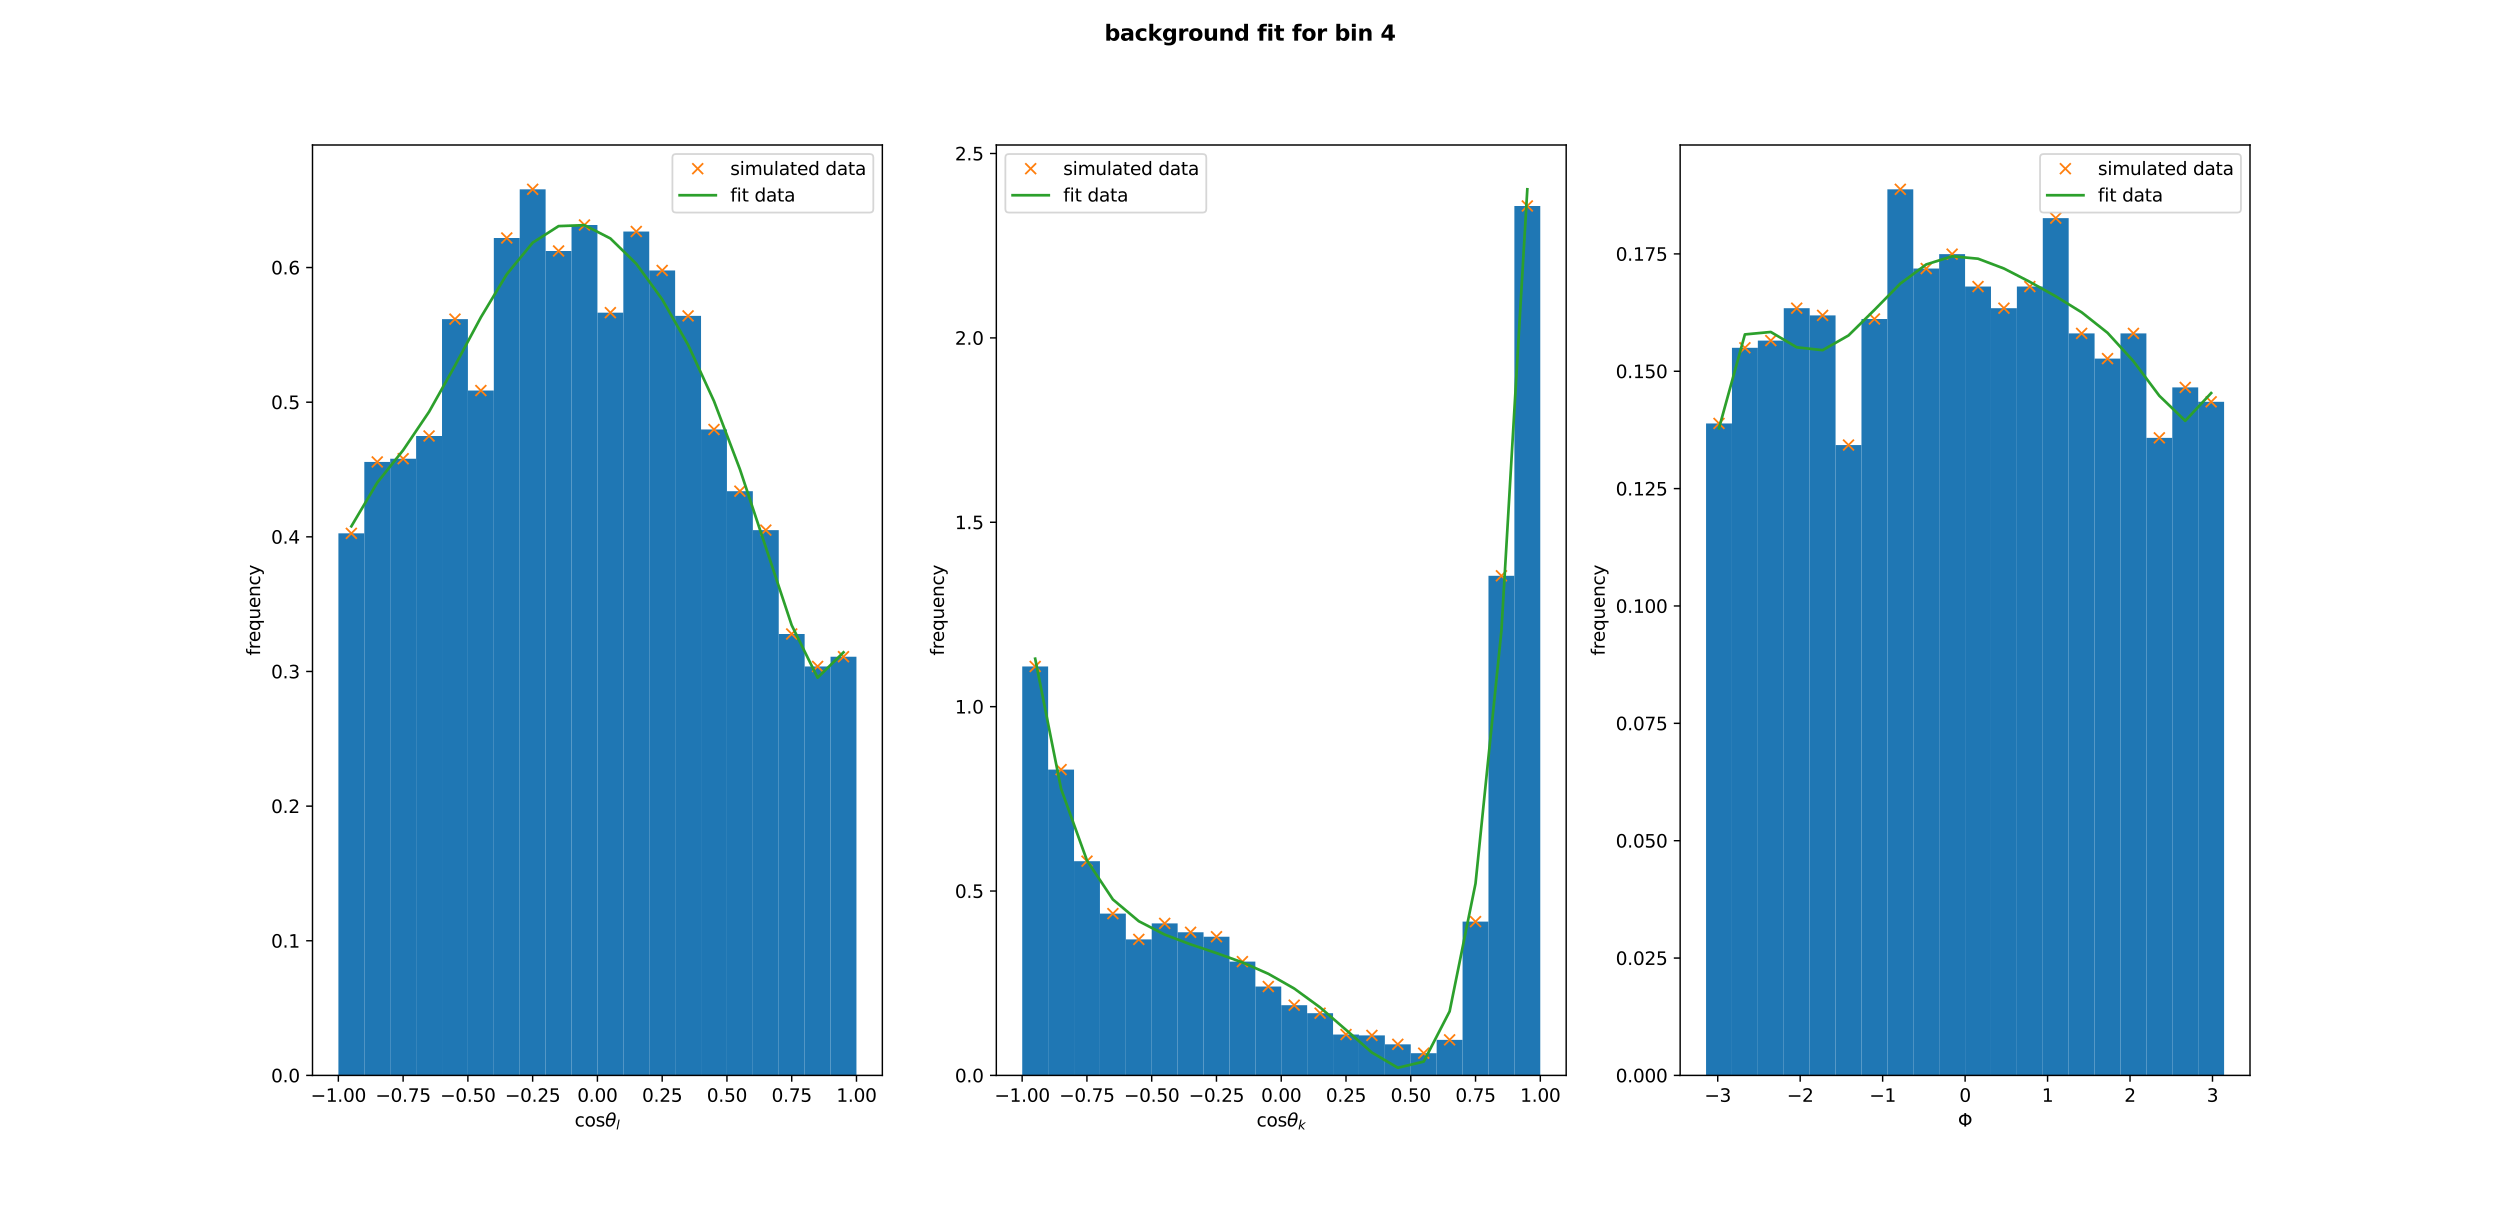 <?xml version="1.0" encoding="utf-8" standalone="no"?>
<!DOCTYPE svg PUBLIC "-//W3C//DTD SVG 1.1//EN"
  "http://www.w3.org/Graphics/SVG/1.1/DTD/svg11.dtd">
<svg xmlns:xlink="http://www.w3.org/1999/xlink" width="1382.4pt" height="668.16pt" viewBox="0 0 1382.4 668.16" xmlns="http://www.w3.org/2000/svg" version="1.1">
 <defs>
  <style type="text/css">*{stroke-linejoin: round; stroke-linecap: butt}</style>
 </defs>
 <g id="figure_1">
  <g id="patch_1">
   <path d="M 0 668.16 
L 1382.4 668.16 
L 1382.4 0 
L 0 0 
z
" style="fill: #ffffff"/>
  </g>
  <g id="axes_1">
   <g id="patch_2">
    <path d="M 172.8 594.662 
L 487.906 594.662 
L 487.906 80.179 
L 172.8 80.179 
z
" style="fill: #ffffff"/>
   </g>
   <g id="patch_3">
    <path d="M 187.123 594.662 
L 201.446 594.662 
L 201.446 294.929 
L 187.123 294.929 
z
" clip-path="url(#p88cd8a1819)" style="fill: #1f77b4"/>
   </g>
   <g id="patch_4">
    <path d="M 201.446 594.662 
L 215.769 594.662 
L 215.769 255.443 
L 201.446 255.443 
z
" clip-path="url(#p88cd8a1819)" style="fill: #1f77b4"/>
   </g>
   <g id="patch_5">
    <path d="M 215.769 594.662 
L 230.092 594.662 
L 230.092 253.648 
L 215.769 253.648 
z
" clip-path="url(#p88cd8a1819)" style="fill: #1f77b4"/>
   </g>
   <g id="patch_6">
    <path d="M 230.092 594.662 
L 244.415 594.662 
L 244.415 241.084 
L 230.092 241.084 
z
" clip-path="url(#p88cd8a1819)" style="fill: #1f77b4"/>
   </g>
   <g id="patch_7">
    <path d="M 244.415 594.662 
L 258.738 594.662 
L 258.738 176.471 
L 244.415 176.471 
z
" clip-path="url(#p88cd8a1819)" style="fill: #1f77b4"/>
   </g>
   <g id="patch_8">
    <path d="M 258.738 594.662 
L 273.061 594.662 
L 273.061 215.957 
L 258.738 215.957 
z
" clip-path="url(#p88cd8a1819)" style="fill: #1f77b4"/>
   </g>
   <g id="patch_9">
    <path d="M 273.061 594.662 
L 287.384 594.662 
L 287.384 131.6 
L 273.061 131.6 
z
" clip-path="url(#p88cd8a1819)" style="fill: #1f77b4"/>
   </g>
   <g id="patch_10">
    <path d="M 287.384 594.662 
L 301.707 594.662 
L 301.707 104.678 
L 287.384 104.678 
z
" clip-path="url(#p88cd8a1819)" style="fill: #1f77b4"/>
   </g>
   <g id="patch_11">
    <path d="M 301.707 594.662 
L 316.03 594.662 
L 316.03 138.78 
L 301.707 138.78 
z
" clip-path="url(#p88cd8a1819)" style="fill: #1f77b4"/>
   </g>
   <g id="patch_12">
    <path d="M 316.03 594.662 
L 330.353 594.662 
L 330.353 124.421 
L 316.03 124.421 
z
" clip-path="url(#p88cd8a1819)" style="fill: #1f77b4"/>
   </g>
   <g id="patch_13">
    <path d="M 330.353 594.662 
L 344.676 594.662 
L 344.676 172.881 
L 330.353 172.881 
z
" clip-path="url(#p88cd8a1819)" style="fill: #1f77b4"/>
   </g>
   <g id="patch_14">
    <path d="M 344.676 594.662 
L 358.999 594.662 
L 358.999 128.011 
L 344.676 128.011 
z
" clip-path="url(#p88cd8a1819)" style="fill: #1f77b4"/>
   </g>
   <g id="patch_15">
    <path d="M 358.999 594.662 
L 373.322 594.662 
L 373.322 149.549 
L 358.999 149.549 
z
" clip-path="url(#p88cd8a1819)" style="fill: #1f77b4"/>
   </g>
   <g id="patch_16">
    <path d="M 373.322 594.662 
L 387.645 594.662 
L 387.645 174.676 
L 373.322 174.676 
z
" clip-path="url(#p88cd8a1819)" style="fill: #1f77b4"/>
   </g>
   <g id="patch_17">
    <path d="M 387.645 594.662 
L 401.968 594.662 
L 401.968 237.494 
L 387.645 237.494 
z
" clip-path="url(#p88cd8a1819)" style="fill: #1f77b4"/>
   </g>
   <g id="patch_18">
    <path d="M 401.968 594.662 
L 416.291 594.662 
L 416.291 271.596 
L 401.968 271.596 
z
" clip-path="url(#p88cd8a1819)" style="fill: #1f77b4"/>
   </g>
   <g id="patch_19">
    <path d="M 416.291 594.662 
L 430.614 594.662 
L 430.614 293.134 
L 416.291 293.134 
z
" clip-path="url(#p88cd8a1819)" style="fill: #1f77b4"/>
   </g>
   <g id="patch_20">
    <path d="M 430.614 594.662 
L 444.937 594.662 
L 444.937 350.568 
L 430.614 350.568 
z
" clip-path="url(#p88cd8a1819)" style="fill: #1f77b4"/>
   </g>
   <g id="patch_21">
    <path d="M 444.937 594.662 
L 459.26 594.662 
L 459.26 368.516 
L 444.937 368.516 
z
" clip-path="url(#p88cd8a1819)" style="fill: #1f77b4"/>
   </g>
   <g id="patch_22">
    <path d="M 459.26 594.662 
L 473.583 594.662 
L 473.583 363.131 
L 459.26 363.131 
z
" clip-path="url(#p88cd8a1819)" style="fill: #1f77b4"/>
   </g>
   <g id="matplotlib.axis_1">
    <g id="xtick_1">
     <g id="line2d_1">
      <defs>
       <path id="ma25e52a0ee" d="M 0 0 
L 0 3.5 
" style="stroke: #000000; stroke-width: 0.8"/>
      </defs>
      <g>
       <use xlink:href="#ma25e52a0ee" x="187.093" y="594.662" style="stroke: #000000; stroke-width: 0.8"/>
      </g>
     </g>
     <g id="text_1">
      <!-- −1.00 -->
      <g transform="translate(171.771 609.261) scale(0.1 -0.1)">
       <defs>
        <path id="DejaVuSans-2212" d="M 678 2272 
L 4684 2272 
L 4684 1741 
L 678 1741 
L 678 2272 
z
" transform="scale(0.016)"/>
        <path id="DejaVuSans-31" d="M 794 531 
L 1825 531 
L 1825 4091 
L 703 3866 
L 703 4441 
L 1819 4666 
L 2450 4666 
L 2450 531 
L 3481 531 
L 3481 0 
L 794 0 
L 794 531 
z
" transform="scale(0.016)"/>
        <path id="DejaVuSans-2e" d="M 684 794 
L 1344 794 
L 1344 0 
L 684 0 
L 684 794 
z
" transform="scale(0.016)"/>
        <path id="DejaVuSans-30" d="M 2034 4250 
Q 1547 4250 1301 3770 
Q 1056 3291 1056 2328 
Q 1056 1369 1301 889 
Q 1547 409 2034 409 
Q 2525 409 2770 889 
Q 3016 1369 3016 2328 
Q 3016 3291 2770 3770 
Q 2525 4250 2034 4250 
z
M 2034 4750 
Q 2819 4750 3233 4129 
Q 3647 3509 3647 2328 
Q 3647 1150 3233 529 
Q 2819 -91 2034 -91 
Q 1250 -91 836 529 
Q 422 1150 422 2328 
Q 422 3509 836 4129 
Q 1250 4750 2034 4750 
z
" transform="scale(0.016)"/>
       </defs>
       <use xlink:href="#DejaVuSans-2212"/>
       <use xlink:href="#DejaVuSans-31" x="83.789"/>
       <use xlink:href="#DejaVuSans-2e" x="147.412"/>
       <use xlink:href="#DejaVuSans-30" x="179.199"/>
       <use xlink:href="#DejaVuSans-30" x="242.822"/>
      </g>
     </g>
    </g>
    <g id="xtick_2">
     <g id="line2d_2">
      <g>
       <use xlink:href="#ma25e52a0ee" x="222.907" y="594.662" style="stroke: #000000; stroke-width: 0.8"/>
      </g>
     </g>
     <g id="text_2">
      <!-- −0.75 -->
      <g transform="translate(207.584 609.261) scale(0.1 -0.1)">
       <defs>
        <path id="DejaVuSans-37" d="M 525 4666 
L 3525 4666 
L 3525 4397 
L 1831 0 
L 1172 0 
L 2766 4134 
L 525 4134 
L 525 4666 
z
" transform="scale(0.016)"/>
        <path id="DejaVuSans-35" d="M 691 4666 
L 3169 4666 
L 3169 4134 
L 1269 4134 
L 1269 2991 
Q 1406 3038 1543 3061 
Q 1681 3084 1819 3084 
Q 2600 3084 3056 2656 
Q 3513 2228 3513 1497 
Q 3513 744 3044 326 
Q 2575 -91 1722 -91 
Q 1428 -91 1123 -41 
Q 819 9 494 109 
L 494 744 
Q 775 591 1075 516 
Q 1375 441 1709 441 
Q 2250 441 2565 725 
Q 2881 1009 2881 1497 
Q 2881 1984 2565 2268 
Q 2250 2553 1709 2553 
Q 1456 2553 1204 2497 
Q 953 2441 691 2322 
L 691 4666 
z
" transform="scale(0.016)"/>
       </defs>
       <use xlink:href="#DejaVuSans-2212"/>
       <use xlink:href="#DejaVuSans-30" x="83.789"/>
       <use xlink:href="#DejaVuSans-2e" x="147.412"/>
       <use xlink:href="#DejaVuSans-37" x="179.199"/>
       <use xlink:href="#DejaVuSans-35" x="242.822"/>
      </g>
     </g>
    </g>
    <g id="xtick_3">
     <g id="line2d_3">
      <g>
       <use xlink:href="#ma25e52a0ee" x="258.72" y="594.662" style="stroke: #000000; stroke-width: 0.8"/>
      </g>
     </g>
     <g id="text_3">
      <!-- −0.50 -->
      <g transform="translate(243.398 609.261) scale(0.1 -0.1)">
       <use xlink:href="#DejaVuSans-2212"/>
       <use xlink:href="#DejaVuSans-30" x="83.789"/>
       <use xlink:href="#DejaVuSans-2e" x="147.412"/>
       <use xlink:href="#DejaVuSans-35" x="179.199"/>
       <use xlink:href="#DejaVuSans-30" x="242.822"/>
      </g>
     </g>
    </g>
    <g id="xtick_4">
     <g id="line2d_4">
      <g>
       <use xlink:href="#ma25e52a0ee" x="294.534" y="594.662" style="stroke: #000000; stroke-width: 0.8"/>
      </g>
     </g>
     <g id="text_4">
      <!-- −0.25 -->
      <g transform="translate(279.211 609.261) scale(0.1 -0.1)">
       <defs>
        <path id="DejaVuSans-32" d="M 1228 531 
L 3431 531 
L 3431 0 
L 469 0 
L 469 531 
Q 828 903 1448 1529 
Q 2069 2156 2228 2338 
Q 2531 2678 2651 2914 
Q 2772 3150 2772 3378 
Q 2772 3750 2511 3984 
Q 2250 4219 1831 4219 
Q 1534 4219 1204 4116 
Q 875 4013 500 3803 
L 500 4441 
Q 881 4594 1212 4672 
Q 1544 4750 1819 4750 
Q 2544 4750 2975 4387 
Q 3406 4025 3406 3419 
Q 3406 3131 3298 2873 
Q 3191 2616 2906 2266 
Q 2828 2175 2409 1742 
Q 1991 1309 1228 531 
z
" transform="scale(0.016)"/>
       </defs>
       <use xlink:href="#DejaVuSans-2212"/>
       <use xlink:href="#DejaVuSans-30" x="83.789"/>
       <use xlink:href="#DejaVuSans-2e" x="147.412"/>
       <use xlink:href="#DejaVuSans-32" x="179.199"/>
       <use xlink:href="#DejaVuSans-35" x="242.822"/>
      </g>
     </g>
    </g>
    <g id="xtick_5">
     <g id="line2d_5">
      <g>
       <use xlink:href="#ma25e52a0ee" x="330.347" y="594.662" style="stroke: #000000; stroke-width: 0.8"/>
      </g>
     </g>
     <g id="text_5">
      <!-- 0.00 -->
      <g transform="translate(319.214 609.261) scale(0.1 -0.1)">
       <use xlink:href="#DejaVuSans-30"/>
       <use xlink:href="#DejaVuSans-2e" x="63.623"/>
       <use xlink:href="#DejaVuSans-30" x="95.41"/>
       <use xlink:href="#DejaVuSans-30" x="159.033"/>
      </g>
     </g>
    </g>
    <g id="xtick_6">
     <g id="line2d_6">
      <g>
       <use xlink:href="#ma25e52a0ee" x="366.161" y="594.662" style="stroke: #000000; stroke-width: 0.8"/>
      </g>
     </g>
     <g id="text_6">
      <!-- 0.25 -->
      <g transform="translate(355.028 609.261) scale(0.1 -0.1)">
       <use xlink:href="#DejaVuSans-30"/>
       <use xlink:href="#DejaVuSans-2e" x="63.623"/>
       <use xlink:href="#DejaVuSans-32" x="95.41"/>
       <use xlink:href="#DejaVuSans-35" x="159.033"/>
      </g>
     </g>
    </g>
    <g id="xtick_7">
     <g id="line2d_7">
      <g>
       <use xlink:href="#ma25e52a0ee" x="401.974" y="594.662" style="stroke: #000000; stroke-width: 0.8"/>
      </g>
     </g>
     <g id="text_7">
      <!-- 0.50 -->
      <g transform="translate(390.841 609.261) scale(0.1 -0.1)">
       <use xlink:href="#DejaVuSans-30"/>
       <use xlink:href="#DejaVuSans-2e" x="63.623"/>
       <use xlink:href="#DejaVuSans-35" x="95.41"/>
       <use xlink:href="#DejaVuSans-30" x="159.033"/>
      </g>
     </g>
    </g>
    <g id="xtick_8">
     <g id="line2d_8">
      <g>
       <use xlink:href="#ma25e52a0ee" x="437.787" y="594.662" style="stroke: #000000; stroke-width: 0.8"/>
      </g>
     </g>
     <g id="text_8">
      <!-- 0.75 -->
      <g transform="translate(426.655 609.261) scale(0.1 -0.1)">
       <use xlink:href="#DejaVuSans-30"/>
       <use xlink:href="#DejaVuSans-2e" x="63.623"/>
       <use xlink:href="#DejaVuSans-37" x="95.41"/>
       <use xlink:href="#DejaVuSans-35" x="159.033"/>
      </g>
     </g>
    </g>
    <g id="xtick_9">
     <g id="line2d_9">
      <g>
       <use xlink:href="#ma25e52a0ee" x="473.601" y="594.662" style="stroke: #000000; stroke-width: 0.8"/>
      </g>
     </g>
     <g id="text_9">
      <!-- 1.00 -->
      <g transform="translate(462.468 609.261) scale(0.1 -0.1)">
       <use xlink:href="#DejaVuSans-31"/>
       <use xlink:href="#DejaVuSans-2e" x="63.623"/>
       <use xlink:href="#DejaVuSans-30" x="95.41"/>
       <use xlink:href="#DejaVuSans-30" x="159.033"/>
      </g>
     </g>
    </g>
    <g id="text_10">
     <!-- cos$\theta_l$ -->
     <g transform="translate(317.753 622.939) scale(0.1 -0.1)">
      <defs>
       <path id="DejaVuSans-63" d="M 3122 3366 
L 3122 2828 
Q 2878 2963 2633 3030 
Q 2388 3097 2138 3097 
Q 1578 3097 1268 2742 
Q 959 2388 959 1747 
Q 959 1106 1268 751 
Q 1578 397 2138 397 
Q 2388 397 2633 464 
Q 2878 531 3122 666 
L 3122 134 
Q 2881 22 2623 -34 
Q 2366 -91 2075 -91 
Q 1284 -91 818 406 
Q 353 903 353 1747 
Q 353 2603 823 3093 
Q 1294 3584 2113 3584 
Q 2378 3584 2631 3529 
Q 2884 3475 3122 3366 
z
" transform="scale(0.016)"/>
       <path id="DejaVuSans-6f" d="M 1959 3097 
Q 1497 3097 1228 2736 
Q 959 2375 959 1747 
Q 959 1119 1226 758 
Q 1494 397 1959 397 
Q 2419 397 2687 759 
Q 2956 1122 2956 1747 
Q 2956 2369 2687 2733 
Q 2419 3097 1959 3097 
z
M 1959 3584 
Q 2709 3584 3137 3096 
Q 3566 2609 3566 1747 
Q 3566 888 3137 398 
Q 2709 -91 1959 -91 
Q 1206 -91 779 398 
Q 353 888 353 1747 
Q 353 2609 779 3096 
Q 1206 3584 1959 3584 
z
" transform="scale(0.016)"/>
       <path id="DejaVuSans-73" d="M 2834 3397 
L 2834 2853 
Q 2591 2978 2328 3040 
Q 2066 3103 1784 3103 
Q 1356 3103 1142 2972 
Q 928 2841 928 2578 
Q 928 2378 1081 2264 
Q 1234 2150 1697 2047 
L 1894 2003 
Q 2506 1872 2764 1633 
Q 3022 1394 3022 966 
Q 3022 478 2636 193 
Q 2250 -91 1575 -91 
Q 1294 -91 989 -36 
Q 684 19 347 128 
L 347 722 
Q 666 556 975 473 
Q 1284 391 1588 391 
Q 1994 391 2212 530 
Q 2431 669 2431 922 
Q 2431 1156 2273 1281 
Q 2116 1406 1581 1522 
L 1381 1569 
Q 847 1681 609 1914 
Q 372 2147 372 2553 
Q 372 3047 722 3315 
Q 1072 3584 1716 3584 
Q 2034 3584 2315 3537 
Q 2597 3491 2834 3397 
z
" transform="scale(0.016)"/>
       <path id="DejaVuSans-Oblique-3b8" d="M 2913 2219 
L 925 2219 
Q 791 1284 928 888 
Q 1100 400 1566 400 
Q 2034 400 2391 891 
Q 2703 1322 2913 2219 
z
M 3009 2750 
Q 3094 3638 2984 3950 
Q 2813 4444 2353 4444 
Q 1875 4444 1525 3956 
Q 1250 3563 1034 2750 
L 3009 2750 
z
M 2444 4913 
Q 3194 4913 3494 4250 
Q 3794 3591 3566 2422 
Q 3341 1256 2781 594 
Q 2225 -72 1475 -72 
Q 722 -72 425 594 
Q 128 1256 353 2422 
Q 581 3591 1134 4250 
Q 1691 4913 2444 4913 
z
" transform="scale(0.016)"/>
       <path id="DejaVuSans-Oblique-6c" d="M 1172 4863 
L 1747 4863 
L 800 0 
L 225 0 
L 1172 4863 
z
" transform="scale(0.016)"/>
      </defs>
      <use xlink:href="#DejaVuSans-63" transform="translate(0 0.234)"/>
      <use xlink:href="#DejaVuSans-6f" transform="translate(54.98 0.234)"/>
      <use xlink:href="#DejaVuSans-73" transform="translate(116.162 0.234)"/>
      <use xlink:href="#DejaVuSans-Oblique-3b8" transform="translate(168.262 0.234)"/>
      <use xlink:href="#DejaVuSans-Oblique-6c" transform="translate(229.443 -16.172) scale(0.7)"/>
     </g>
    </g>
   </g>
   <g id="matplotlib.axis_2">
    <g id="ytick_1">
     <g id="line2d_10">
      <defs>
       <path id="m95b78b8741" d="M 0 0 
L -3.5 0 
" style="stroke: #000000; stroke-width: 0.8"/>
      </defs>
      <g>
       <use xlink:href="#m95b78b8741" x="172.8" y="594.662" style="stroke: #000000; stroke-width: 0.8"/>
      </g>
     </g>
     <g id="text_11">
      <!-- 0.0 -->
      <g transform="translate(149.897 598.462) scale(0.1 -0.1)">
       <use xlink:href="#DejaVuSans-30"/>
       <use xlink:href="#DejaVuSans-2e" x="63.623"/>
       <use xlink:href="#DejaVuSans-30" x="95.41"/>
      </g>
     </g>
    </g>
    <g id="ytick_2">
     <g id="line2d_11">
      <g>
       <use xlink:href="#m95b78b8741" x="172.8" y="520.208" style="stroke: #000000; stroke-width: 0.8"/>
      </g>
     </g>
     <g id="text_12">
      <!-- 0.1 -->
      <g transform="translate(149.897 524.007) scale(0.1 -0.1)">
       <use xlink:href="#DejaVuSans-30"/>
       <use xlink:href="#DejaVuSans-2e" x="63.623"/>
       <use xlink:href="#DejaVuSans-31" x="95.41"/>
      </g>
     </g>
    </g>
    <g id="ytick_3">
     <g id="line2d_12">
      <g>
       <use xlink:href="#m95b78b8741" x="172.8" y="445.753" style="stroke: #000000; stroke-width: 0.8"/>
      </g>
     </g>
     <g id="text_13">
      <!-- 0.2 -->
      <g transform="translate(149.897 449.553) scale(0.1 -0.1)">
       <use xlink:href="#DejaVuSans-30"/>
       <use xlink:href="#DejaVuSans-2e" x="63.623"/>
       <use xlink:href="#DejaVuSans-32" x="95.41"/>
      </g>
     </g>
    </g>
    <g id="ytick_4">
     <g id="line2d_13">
      <g>
       <use xlink:href="#m95b78b8741" x="172.8" y="371.299" style="stroke: #000000; stroke-width: 0.8"/>
      </g>
     </g>
     <g id="text_14">
      <!-- 0.3 -->
      <g transform="translate(149.897 375.098) scale(0.1 -0.1)">
       <defs>
        <path id="DejaVuSans-33" d="M 2597 2516 
Q 3050 2419 3304 2112 
Q 3559 1806 3559 1356 
Q 3559 666 3084 287 
Q 2609 -91 1734 -91 
Q 1441 -91 1130 -33 
Q 819 25 488 141 
L 488 750 
Q 750 597 1062 519 
Q 1375 441 1716 441 
Q 2309 441 2620 675 
Q 2931 909 2931 1356 
Q 2931 1769 2642 2001 
Q 2353 2234 1838 2234 
L 1294 2234 
L 1294 2753 
L 1863 2753 
Q 2328 2753 2575 2939 
Q 2822 3125 2822 3475 
Q 2822 3834 2567 4026 
Q 2313 4219 1838 4219 
Q 1578 4219 1281 4162 
Q 984 4106 628 3988 
L 628 4550 
Q 988 4650 1302 4700 
Q 1616 4750 1894 4750 
Q 2613 4750 3031 4423 
Q 3450 4097 3450 3541 
Q 3450 3153 3228 2886 
Q 3006 2619 2597 2516 
z
" transform="scale(0.016)"/>
       </defs>
       <use xlink:href="#DejaVuSans-30"/>
       <use xlink:href="#DejaVuSans-2e" x="63.623"/>
       <use xlink:href="#DejaVuSans-33" x="95.41"/>
      </g>
     </g>
    </g>
    <g id="ytick_5">
     <g id="line2d_14">
      <g>
       <use xlink:href="#m95b78b8741" x="172.8" y="296.844" style="stroke: #000000; stroke-width: 0.8"/>
      </g>
     </g>
     <g id="text_15">
      <!-- 0.4 -->
      <g transform="translate(149.897 300.644) scale(0.1 -0.1)">
       <defs>
        <path id="DejaVuSans-34" d="M 2419 4116 
L 825 1625 
L 2419 1625 
L 2419 4116 
z
M 2253 4666 
L 3047 4666 
L 3047 1625 
L 3713 1625 
L 3713 1100 
L 3047 1100 
L 3047 0 
L 2419 0 
L 2419 1100 
L 313 1100 
L 313 1709 
L 2253 4666 
z
" transform="scale(0.016)"/>
       </defs>
       <use xlink:href="#DejaVuSans-30"/>
       <use xlink:href="#DejaVuSans-2e" x="63.623"/>
       <use xlink:href="#DejaVuSans-34" x="95.41"/>
      </g>
     </g>
    </g>
    <g id="ytick_6">
     <g id="line2d_15">
      <g>
       <use xlink:href="#m95b78b8741" x="172.8" y="222.39" style="stroke: #000000; stroke-width: 0.8"/>
      </g>
     </g>
     <g id="text_16">
      <!-- 0.5 -->
      <g transform="translate(149.897 226.189) scale(0.1 -0.1)">
       <use xlink:href="#DejaVuSans-30"/>
       <use xlink:href="#DejaVuSans-2e" x="63.623"/>
       <use xlink:href="#DejaVuSans-35" x="95.41"/>
      </g>
     </g>
    </g>
    <g id="ytick_7">
     <g id="line2d_16">
      <g>
       <use xlink:href="#m95b78b8741" x="172.8" y="147.936" style="stroke: #000000; stroke-width: 0.8"/>
      </g>
     </g>
     <g id="text_17">
      <!-- 0.6 -->
      <g transform="translate(149.897 151.735) scale(0.1 -0.1)">
       <defs>
        <path id="DejaVuSans-36" d="M 2113 2584 
Q 1688 2584 1439 2293 
Q 1191 2003 1191 1497 
Q 1191 994 1439 701 
Q 1688 409 2113 409 
Q 2538 409 2786 701 
Q 3034 994 3034 1497 
Q 3034 2003 2786 2293 
Q 2538 2584 2113 2584 
z
M 3366 4563 
L 3366 3988 
Q 3128 4100 2886 4159 
Q 2644 4219 2406 4219 
Q 1781 4219 1451 3797 
Q 1122 3375 1075 2522 
Q 1259 2794 1537 2939 
Q 1816 3084 2150 3084 
Q 2853 3084 3261 2657 
Q 3669 2231 3669 1497 
Q 3669 778 3244 343 
Q 2819 -91 2113 -91 
Q 1303 -91 875 529 
Q 447 1150 447 2328 
Q 447 3434 972 4092 
Q 1497 4750 2381 4750 
Q 2619 4750 2861 4703 
Q 3103 4656 3366 4563 
z
" transform="scale(0.016)"/>
       </defs>
       <use xlink:href="#DejaVuSans-30"/>
       <use xlink:href="#DejaVuSans-2e" x="63.623"/>
       <use xlink:href="#DejaVuSans-36" x="95.41"/>
      </g>
     </g>
    </g>
    <g id="text_18">
     <!-- frequency -->
     <g transform="translate(143.817 362.497) rotate(-90) scale(0.1 -0.1)">
      <defs>
       <path id="DejaVuSans-66" d="M 2375 4863 
L 2375 4384 
L 1825 4384 
Q 1516 4384 1395 4259 
Q 1275 4134 1275 3809 
L 1275 3500 
L 2222 3500 
L 2222 3053 
L 1275 3053 
L 1275 0 
L 697 0 
L 697 3053 
L 147 3053 
L 147 3500 
L 697 3500 
L 697 3744 
Q 697 4328 969 4595 
Q 1241 4863 1831 4863 
L 2375 4863 
z
" transform="scale(0.016)"/>
       <path id="DejaVuSans-72" d="M 2631 2963 
Q 2534 3019 2420 3045 
Q 2306 3072 2169 3072 
Q 1681 3072 1420 2755 
Q 1159 2438 1159 1844 
L 1159 0 
L 581 0 
L 581 3500 
L 1159 3500 
L 1159 2956 
Q 1341 3275 1631 3429 
Q 1922 3584 2338 3584 
Q 2397 3584 2469 3576 
Q 2541 3569 2628 3553 
L 2631 2963 
z
" transform="scale(0.016)"/>
       <path id="DejaVuSans-65" d="M 3597 1894 
L 3597 1613 
L 953 1613 
Q 991 1019 1311 708 
Q 1631 397 2203 397 
Q 2534 397 2845 478 
Q 3156 559 3463 722 
L 3463 178 
Q 3153 47 2828 -22 
Q 2503 -91 2169 -91 
Q 1331 -91 842 396 
Q 353 884 353 1716 
Q 353 2575 817 3079 
Q 1281 3584 2069 3584 
Q 2775 3584 3186 3129 
Q 3597 2675 3597 1894 
z
M 3022 2063 
Q 3016 2534 2758 2815 
Q 2500 3097 2075 3097 
Q 1594 3097 1305 2825 
Q 1016 2553 972 2059 
L 3022 2063 
z
" transform="scale(0.016)"/>
       <path id="DejaVuSans-71" d="M 947 1747 
Q 947 1113 1208 752 
Q 1469 391 1925 391 
Q 2381 391 2643 752 
Q 2906 1113 2906 1747 
Q 2906 2381 2643 2742 
Q 2381 3103 1925 3103 
Q 1469 3103 1208 2742 
Q 947 2381 947 1747 
z
M 2906 525 
Q 2725 213 2448 61 
Q 2172 -91 1784 -91 
Q 1150 -91 751 415 
Q 353 922 353 1747 
Q 353 2572 751 3078 
Q 1150 3584 1784 3584 
Q 2172 3584 2448 3432 
Q 2725 3281 2906 2969 
L 2906 3500 
L 3481 3500 
L 3481 -1331 
L 2906 -1331 
L 2906 525 
z
" transform="scale(0.016)"/>
       <path id="DejaVuSans-75" d="M 544 1381 
L 544 3500 
L 1119 3500 
L 1119 1403 
Q 1119 906 1312 657 
Q 1506 409 1894 409 
Q 2359 409 2629 706 
Q 2900 1003 2900 1516 
L 2900 3500 
L 3475 3500 
L 3475 0 
L 2900 0 
L 2900 538 
Q 2691 219 2414 64 
Q 2138 -91 1772 -91 
Q 1169 -91 856 284 
Q 544 659 544 1381 
z
M 1991 3584 
L 1991 3584 
z
" transform="scale(0.016)"/>
       <path id="DejaVuSans-6e" d="M 3513 2113 
L 3513 0 
L 2938 0 
L 2938 2094 
Q 2938 2591 2744 2837 
Q 2550 3084 2163 3084 
Q 1697 3084 1428 2787 
Q 1159 2491 1159 1978 
L 1159 0 
L 581 0 
L 581 3500 
L 1159 3500 
L 1159 2956 
Q 1366 3272 1645 3428 
Q 1925 3584 2291 3584 
Q 2894 3584 3203 3211 
Q 3513 2838 3513 2113 
z
" transform="scale(0.016)"/>
       <path id="DejaVuSans-79" d="M 2059 -325 
Q 1816 -950 1584 -1140 
Q 1353 -1331 966 -1331 
L 506 -1331 
L 506 -850 
L 844 -850 
Q 1081 -850 1212 -737 
Q 1344 -625 1503 -206 
L 1606 56 
L 191 3500 
L 800 3500 
L 1894 763 
L 2988 3500 
L 3597 3500 
L 2059 -325 
z
" transform="scale(0.016)"/>
      </defs>
      <use xlink:href="#DejaVuSans-66"/>
      <use xlink:href="#DejaVuSans-72" x="35.205"/>
      <use xlink:href="#DejaVuSans-65" x="74.068"/>
      <use xlink:href="#DejaVuSans-71" x="135.592"/>
      <use xlink:href="#DejaVuSans-75" x="199.068"/>
      <use xlink:href="#DejaVuSans-65" x="262.447"/>
      <use xlink:href="#DejaVuSans-6e" x="323.971"/>
      <use xlink:href="#DejaVuSans-63" x="387.35"/>
      <use xlink:href="#DejaVuSans-79" x="442.33"/>
     </g>
    </g>
   </g>
   <g id="line2d_17">
    <defs>
     <path id="mb9fd20d009" d="M -3 3 
L 3 -3 
M -3 -3 
L 3 3 
" style="stroke: #ff7f0e"/>
    </defs>
    <g clip-path="url(#p88cd8a1819)">
     <use xlink:href="#mb9fd20d009" x="194.284" y="294.929" style="fill: #ff7f0e; stroke: #ff7f0e"/>
     <use xlink:href="#mb9fd20d009" x="208.607" y="255.443" style="fill: #ff7f0e; stroke: #ff7f0e"/>
     <use xlink:href="#mb9fd20d009" x="222.93" y="253.648" style="fill: #ff7f0e; stroke: #ff7f0e"/>
     <use xlink:href="#mb9fd20d009" x="237.253" y="241.084" style="fill: #ff7f0e; stroke: #ff7f0e"/>
     <use xlink:href="#mb9fd20d009" x="251.576" y="176.471" style="fill: #ff7f0e; stroke: #ff7f0e"/>
     <use xlink:href="#mb9fd20d009" x="265.899" y="215.957" style="fill: #ff7f0e; stroke: #ff7f0e"/>
     <use xlink:href="#mb9fd20d009" x="280.222" y="131.6" style="fill: #ff7f0e; stroke: #ff7f0e"/>
     <use xlink:href="#mb9fd20d009" x="294.545" y="104.678" style="fill: #ff7f0e; stroke: #ff7f0e"/>
     <use xlink:href="#mb9fd20d009" x="308.868" y="138.78" style="fill: #ff7f0e; stroke: #ff7f0e"/>
     <use xlink:href="#mb9fd20d009" x="323.191" y="124.421" style="fill: #ff7f0e; stroke: #ff7f0e"/>
     <use xlink:href="#mb9fd20d009" x="337.514" y="172.881" style="fill: #ff7f0e; stroke: #ff7f0e"/>
     <use xlink:href="#mb9fd20d009" x="351.837" y="128.011" style="fill: #ff7f0e; stroke: #ff7f0e"/>
     <use xlink:href="#mb9fd20d009" x="366.16" y="149.549" style="fill: #ff7f0e; stroke: #ff7f0e"/>
     <use xlink:href="#mb9fd20d009" x="380.483" y="174.676" style="fill: #ff7f0e; stroke: #ff7f0e"/>
     <use xlink:href="#mb9fd20d009" x="394.806" y="237.494" style="fill: #ff7f0e; stroke: #ff7f0e"/>
     <use xlink:href="#mb9fd20d009" x="409.129" y="271.596" style="fill: #ff7f0e; stroke: #ff7f0e"/>
     <use xlink:href="#mb9fd20d009" x="423.452" y="293.134" style="fill: #ff7f0e; stroke: #ff7f0e"/>
     <use xlink:href="#mb9fd20d009" x="437.775" y="350.568" style="fill: #ff7f0e; stroke: #ff7f0e"/>
     <use xlink:href="#mb9fd20d009" x="452.098" y="368.516" style="fill: #ff7f0e; stroke: #ff7f0e"/>
     <use xlink:href="#mb9fd20d009" x="466.421" y="363.131" style="fill: #ff7f0e; stroke: #ff7f0e"/>
    </g>
   </g>
   <g id="line2d_18">
    <path d="M 194.284 291.023 
L 208.607 266.853 
L 222.93 248.925 
L 237.253 227.708 
L 251.576 202.198 
L 265.899 175.467 
L 280.222 151.654 
L 294.545 134.198 
L 308.868 125.028 
L 323.191 124.505 
L 337.514 131.856 
L 351.837 145.858 
L 366.16 165.547 
L 380.483 190.692 
L 394.806 221.808 
L 409.129 259.455 
L 423.452 302.593 
L 437.775 345.745 
L 452.098 374.73 
L 466.421 360.725 
" clip-path="url(#p88cd8a1819)" style="fill: none; stroke: #2ca02c; stroke-width: 1.5; stroke-linecap: square"/>
   </g>
   <g id="patch_23">
    <path d="M 172.8 594.662 
L 172.8 80.179 
" style="fill: none; stroke: #000000; stroke-width: 0.8; stroke-linejoin: miter; stroke-linecap: square"/>
   </g>
   <g id="patch_24">
    <path d="M 487.906 594.662 
L 487.906 80.179 
" style="fill: none; stroke: #000000; stroke-width: 0.8; stroke-linejoin: miter; stroke-linecap: square"/>
   </g>
   <g id="patch_25">
    <path d="M 172.8 594.662 
L 487.906 594.662 
" style="fill: none; stroke: #000000; stroke-width: 0.8; stroke-linejoin: miter; stroke-linecap: square"/>
   </g>
   <g id="patch_26">
    <path d="M 172.8 80.179 
L 487.906 80.179 
" style="fill: none; stroke: #000000; stroke-width: 0.8; stroke-linejoin: miter; stroke-linecap: square"/>
   </g>
   <g id="legend_1">
    <g id="patch_27">
     <path d="M 373.809 117.535 
L 480.906 117.535 
Q 482.906 117.535 482.906 115.535 
L 482.906 87.179 
Q 482.906 85.179 480.906 85.179 
L 373.809 85.179 
Q 371.809 85.179 371.809 87.179 
L 371.809 115.535 
Q 371.809 117.535 373.809 117.535 
z
" style="fill: #ffffff; opacity: 0.8; stroke: #cccccc; stroke-linejoin: miter"/>
    </g>
    <g id="line2d_19">
     <g>
      <use xlink:href="#mb9fd20d009" x="385.809" y="93.278" style="fill: #ff7f0e; stroke: #ff7f0e"/>
     </g>
    </g>
    <g id="text_19">
     <!-- simulated data -->
     <g transform="translate(403.809 96.778) scale(0.1 -0.1)">
      <defs>
       <path id="DejaVuSans-69" d="M 603 3500 
L 1178 3500 
L 1178 0 
L 603 0 
L 603 3500 
z
M 603 4863 
L 1178 4863 
L 1178 4134 
L 603 4134 
L 603 4863 
z
" transform="scale(0.016)"/>
       <path id="DejaVuSans-6d" d="M 3328 2828 
Q 3544 3216 3844 3400 
Q 4144 3584 4550 3584 
Q 5097 3584 5394 3201 
Q 5691 2819 5691 2113 
L 5691 0 
L 5113 0 
L 5113 2094 
Q 5113 2597 4934 2840 
Q 4756 3084 4391 3084 
Q 3944 3084 3684 2787 
Q 3425 2491 3425 1978 
L 3425 0 
L 2847 0 
L 2847 2094 
Q 2847 2600 2669 2842 
Q 2491 3084 2119 3084 
Q 1678 3084 1418 2786 
Q 1159 2488 1159 1978 
L 1159 0 
L 581 0 
L 581 3500 
L 1159 3500 
L 1159 2956 
Q 1356 3278 1631 3431 
Q 1906 3584 2284 3584 
Q 2666 3584 2933 3390 
Q 3200 3197 3328 2828 
z
" transform="scale(0.016)"/>
       <path id="DejaVuSans-6c" d="M 603 4863 
L 1178 4863 
L 1178 0 
L 603 0 
L 603 4863 
z
" transform="scale(0.016)"/>
       <path id="DejaVuSans-61" d="M 2194 1759 
Q 1497 1759 1228 1600 
Q 959 1441 959 1056 
Q 959 750 1161 570 
Q 1363 391 1709 391 
Q 2188 391 2477 730 
Q 2766 1069 2766 1631 
L 2766 1759 
L 2194 1759 
z
M 3341 1997 
L 3341 0 
L 2766 0 
L 2766 531 
Q 2569 213 2275 61 
Q 1981 -91 1556 -91 
Q 1019 -91 701 211 
Q 384 513 384 1019 
Q 384 1609 779 1909 
Q 1175 2209 1959 2209 
L 2766 2209 
L 2766 2266 
Q 2766 2663 2505 2880 
Q 2244 3097 1772 3097 
Q 1472 3097 1187 3025 
Q 903 2953 641 2809 
L 641 3341 
Q 956 3463 1253 3523 
Q 1550 3584 1831 3584 
Q 2591 3584 2966 3190 
Q 3341 2797 3341 1997 
z
" transform="scale(0.016)"/>
       <path id="DejaVuSans-74" d="M 1172 4494 
L 1172 3500 
L 2356 3500 
L 2356 3053 
L 1172 3053 
L 1172 1153 
Q 1172 725 1289 603 
Q 1406 481 1766 481 
L 2356 481 
L 2356 0 
L 1766 0 
Q 1100 0 847 248 
Q 594 497 594 1153 
L 594 3053 
L 172 3053 
L 172 3500 
L 594 3500 
L 594 4494 
L 1172 4494 
z
" transform="scale(0.016)"/>
       <path id="DejaVuSans-64" d="M 2906 2969 
L 2906 4863 
L 3481 4863 
L 3481 0 
L 2906 0 
L 2906 525 
Q 2725 213 2448 61 
Q 2172 -91 1784 -91 
Q 1150 -91 751 415 
Q 353 922 353 1747 
Q 353 2572 751 3078 
Q 1150 3584 1784 3584 
Q 2172 3584 2448 3432 
Q 2725 3281 2906 2969 
z
M 947 1747 
Q 947 1113 1208 752 
Q 1469 391 1925 391 
Q 2381 391 2643 752 
Q 2906 1113 2906 1747 
Q 2906 2381 2643 2742 
Q 2381 3103 1925 3103 
Q 1469 3103 1208 2742 
Q 947 2381 947 1747 
z
" transform="scale(0.016)"/>
       <path id="DejaVuSans-20" transform="scale(0.016)"/>
      </defs>
      <use xlink:href="#DejaVuSans-73"/>
      <use xlink:href="#DejaVuSans-69" x="52.1"/>
      <use xlink:href="#DejaVuSans-6d" x="79.883"/>
      <use xlink:href="#DejaVuSans-75" x="177.295"/>
      <use xlink:href="#DejaVuSans-6c" x="240.674"/>
      <use xlink:href="#DejaVuSans-61" x="268.457"/>
      <use xlink:href="#DejaVuSans-74" x="329.736"/>
      <use xlink:href="#DejaVuSans-65" x="368.945"/>
      <use xlink:href="#DejaVuSans-64" x="430.469"/>
      <use xlink:href="#DejaVuSans-20" x="493.945"/>
      <use xlink:href="#DejaVuSans-64" x="525.732"/>
      <use xlink:href="#DejaVuSans-61" x="589.209"/>
      <use xlink:href="#DejaVuSans-74" x="650.488"/>
      <use xlink:href="#DejaVuSans-61" x="689.697"/>
     </g>
    </g>
    <g id="line2d_20">
     <path d="M 375.809 107.956 
L 385.809 107.956 
L 395.809 107.956 
" style="fill: none; stroke: #2ca02c; stroke-width: 1.5; stroke-linecap: square"/>
    </g>
    <g id="text_20">
     <!-- fit data -->
     <g transform="translate(403.809 111.456) scale(0.1 -0.1)">
      <use xlink:href="#DejaVuSans-66"/>
      <use xlink:href="#DejaVuSans-69" x="35.205"/>
      <use xlink:href="#DejaVuSans-74" x="62.988"/>
      <use xlink:href="#DejaVuSans-20" x="102.197"/>
      <use xlink:href="#DejaVuSans-64" x="133.984"/>
      <use xlink:href="#DejaVuSans-61" x="197.461"/>
      <use xlink:href="#DejaVuSans-74" x="258.74"/>
      <use xlink:href="#DejaVuSans-61" x="297.949"/>
     </g>
    </g>
   </g>
  </g>
  <g id="axes_2">
   <g id="patch_28">
    <path d="M 550.927 594.662 
L 866.033 594.662 
L 866.033 80.179 
L 550.927 80.179 
z
" style="fill: #ffffff"/>
   </g>
   <g id="patch_29">
    <path d="M 565.25 594.662 
L 579.573 594.662 
L 579.573 368.536 
L 565.25 368.536 
z
" clip-path="url(#pad4551c636)" style="fill: #1f77b4"/>
   </g>
   <g id="patch_30">
    <path d="M 579.573 594.662 
L 593.896 594.662 
L 593.896 425.559 
L 579.573 425.559 
z
" clip-path="url(#pad4551c636)" style="fill: #1f77b4"/>
   </g>
   <g id="patch_31">
    <path d="M 593.896 594.662 
L 608.219 594.662 
L 608.219 476.192 
L 593.896 476.192 
z
" clip-path="url(#pad4551c636)" style="fill: #1f77b4"/>
   </g>
   <g id="patch_32">
    <path d="M 608.219 594.662 
L 622.542 594.662 
L 622.542 505.195 
L 608.219 505.195 
z
" clip-path="url(#pad4551c636)" style="fill: #1f77b4"/>
   </g>
   <g id="patch_33">
    <path d="M 622.542 594.662 
L 636.865 594.662 
L 636.865 519.451 
L 622.542 519.451 
z
" clip-path="url(#pad4551c636)" style="fill: #1f77b4"/>
   </g>
   <g id="patch_34">
    <path d="M 636.865 594.662 
L 651.188 594.662 
L 651.188 510.602 
L 636.865 510.602 
z
" clip-path="url(#pad4551c636)" style="fill: #1f77b4"/>
   </g>
   <g id="patch_35">
    <path d="M 651.188 594.662 
L 665.511 594.662 
L 665.511 515.518 
L 651.188 515.518 
z
" clip-path="url(#pad4551c636)" style="fill: #1f77b4"/>
   </g>
   <g id="patch_36">
    <path d="M 665.511 594.662 
L 679.834 594.662 
L 679.834 517.976 
L 665.511 517.976 
z
" clip-path="url(#pad4551c636)" style="fill: #1f77b4"/>
   </g>
   <g id="patch_37">
    <path d="M 679.834 594.662 
L 694.157 594.662 
L 694.157 531.74 
L 679.834 531.74 
z
" clip-path="url(#pad4551c636)" style="fill: #1f77b4"/>
   </g>
   <g id="patch_38">
    <path d="M 694.157 594.662 
L 708.48 594.662 
L 708.48 545.505 
L 694.157 545.505 
z
" clip-path="url(#pad4551c636)" style="fill: #1f77b4"/>
   </g>
   <g id="patch_39">
    <path d="M 708.48 594.662 
L 722.803 594.662 
L 722.803 555.828 
L 708.48 555.828 
z
" clip-path="url(#pad4551c636)" style="fill: #1f77b4"/>
   </g>
   <g id="patch_40">
    <path d="M 722.803 594.662 
L 737.126 594.662 
L 737.126 560.252 
L 722.803 560.252 
z
" clip-path="url(#pad4551c636)" style="fill: #1f77b4"/>
   </g>
   <g id="patch_41">
    <path d="M 737.126 594.662 
L 751.449 594.662 
L 751.449 572.05 
L 737.126 572.05 
z
" clip-path="url(#pad4551c636)" style="fill: #1f77b4"/>
   </g>
   <g id="patch_42">
    <path d="M 751.449 594.662 
L 765.772 594.662 
L 765.772 572.541 
L 751.449 572.541 
z
" clip-path="url(#pad4551c636)" style="fill: #1f77b4"/>
   </g>
   <g id="patch_43">
    <path d="M 765.772 594.662 
L 780.095 594.662 
L 780.095 577.457 
L 765.772 577.457 
z
" clip-path="url(#pad4551c636)" style="fill: #1f77b4"/>
   </g>
   <g id="patch_44">
    <path d="M 780.095 594.662 
L 794.418 594.662 
L 794.418 582.373 
L 780.095 582.373 
z
" clip-path="url(#pad4551c636)" style="fill: #1f77b4"/>
   </g>
   <g id="patch_45">
    <path d="M 794.418 594.662 
L 808.741 594.662 
L 808.741 574.999 
L 794.418 574.999 
z
" clip-path="url(#pad4551c636)" style="fill: #1f77b4"/>
   </g>
   <g id="patch_46">
    <path d="M 808.741 594.662 
L 823.064 594.662 
L 823.064 509.619 
L 808.741 509.619 
z
" clip-path="url(#pad4551c636)" style="fill: #1f77b4"/>
   </g>
   <g id="patch_47">
    <path d="M 823.064 594.662 
L 837.387 594.662 
L 837.387 318.395 
L 823.064 318.395 
z
" clip-path="url(#pad4551c636)" style="fill: #1f77b4"/>
   </g>
   <g id="patch_48">
    <path d="M 837.387 594.662 
L 851.71 594.662 
L 851.71 113.899 
L 837.387 113.899 
z
" clip-path="url(#pad4551c636)" style="fill: #1f77b4"/>
   </g>
   <g id="matplotlib.axis_3">
    <g id="xtick_10">
     <g id="line2d_21">
      <g>
       <use xlink:href="#ma25e52a0ee" x="565.21" y="594.662" style="stroke: #000000; stroke-width: 0.8"/>
      </g>
     </g>
     <g id="text_21">
      <!-- −1.00 -->
      <g transform="translate(549.888 609.261) scale(0.1 -0.1)">
       <use xlink:href="#DejaVuSans-2212"/>
       <use xlink:href="#DejaVuSans-31" x="83.789"/>
       <use xlink:href="#DejaVuSans-2e" x="147.412"/>
       <use xlink:href="#DejaVuSans-30" x="179.199"/>
       <use xlink:href="#DejaVuSans-30" x="242.822"/>
      </g>
     </g>
    </g>
    <g id="xtick_11">
     <g id="line2d_22">
      <g>
       <use xlink:href="#ma25e52a0ee" x="601.026" y="594.662" style="stroke: #000000; stroke-width: 0.8"/>
      </g>
     </g>
     <g id="text_22">
      <!-- −0.75 -->
      <g transform="translate(585.703 609.261) scale(0.1 -0.1)">
       <use xlink:href="#DejaVuSans-2212"/>
       <use xlink:href="#DejaVuSans-30" x="83.789"/>
       <use xlink:href="#DejaVuSans-2e" x="147.412"/>
       <use xlink:href="#DejaVuSans-37" x="179.199"/>
       <use xlink:href="#DejaVuSans-35" x="242.822"/>
      </g>
     </g>
    </g>
    <g id="xtick_12">
     <g id="line2d_23">
      <g>
       <use xlink:href="#ma25e52a0ee" x="636.841" y="594.662" style="stroke: #000000; stroke-width: 0.8"/>
      </g>
     </g>
     <g id="text_23">
      <!-- −0.50 -->
      <g transform="translate(621.518 609.261) scale(0.1 -0.1)">
       <use xlink:href="#DejaVuSans-2212"/>
       <use xlink:href="#DejaVuSans-30" x="83.789"/>
       <use xlink:href="#DejaVuSans-2e" x="147.412"/>
       <use xlink:href="#DejaVuSans-35" x="179.199"/>
       <use xlink:href="#DejaVuSans-30" x="242.822"/>
      </g>
     </g>
    </g>
    <g id="xtick_13">
     <g id="line2d_24">
      <g>
       <use xlink:href="#ma25e52a0ee" x="672.656" y="594.662" style="stroke: #000000; stroke-width: 0.8"/>
      </g>
     </g>
     <g id="text_24">
      <!-- −0.25 -->
      <g transform="translate(657.334 609.261) scale(0.1 -0.1)">
       <use xlink:href="#DejaVuSans-2212"/>
       <use xlink:href="#DejaVuSans-30" x="83.789"/>
       <use xlink:href="#DejaVuSans-2e" x="147.412"/>
       <use xlink:href="#DejaVuSans-32" x="179.199"/>
       <use xlink:href="#DejaVuSans-35" x="242.822"/>
      </g>
     </g>
    </g>
    <g id="xtick_14">
     <g id="line2d_25">
      <g>
       <use xlink:href="#ma25e52a0ee" x="708.472" y="594.662" style="stroke: #000000; stroke-width: 0.8"/>
      </g>
     </g>
     <g id="text_25">
      <!-- 0.00 -->
      <g transform="translate(697.339 609.261) scale(0.1 -0.1)">
       <use xlink:href="#DejaVuSans-30"/>
       <use xlink:href="#DejaVuSans-2e" x="63.623"/>
       <use xlink:href="#DejaVuSans-30" x="95.41"/>
       <use xlink:href="#DejaVuSans-30" x="159.033"/>
      </g>
     </g>
    </g>
    <g id="xtick_15">
     <g id="line2d_26">
      <g>
       <use xlink:href="#ma25e52a0ee" x="744.287" y="594.662" style="stroke: #000000; stroke-width: 0.8"/>
      </g>
     </g>
     <g id="text_26">
      <!-- 0.25 -->
      <g transform="translate(733.154 609.261) scale(0.1 -0.1)">
       <use xlink:href="#DejaVuSans-30"/>
       <use xlink:href="#DejaVuSans-2e" x="63.623"/>
       <use xlink:href="#DejaVuSans-32" x="95.41"/>
       <use xlink:href="#DejaVuSans-35" x="159.033"/>
      </g>
     </g>
    </g>
    <g id="xtick_16">
     <g id="line2d_27">
      <g>
       <use xlink:href="#ma25e52a0ee" x="780.102" y="594.662" style="stroke: #000000; stroke-width: 0.8"/>
      </g>
     </g>
     <g id="text_27">
      <!-- 0.50 -->
      <g transform="translate(768.969 609.261) scale(0.1 -0.1)">
       <use xlink:href="#DejaVuSans-30"/>
       <use xlink:href="#DejaVuSans-2e" x="63.623"/>
       <use xlink:href="#DejaVuSans-35" x="95.41"/>
       <use xlink:href="#DejaVuSans-30" x="159.033"/>
      </g>
     </g>
    </g>
    <g id="xtick_17">
     <g id="line2d_28">
      <g>
       <use xlink:href="#ma25e52a0ee" x="815.918" y="594.662" style="stroke: #000000; stroke-width: 0.8"/>
      </g>
     </g>
     <g id="text_28">
      <!-- 0.75 -->
      <g transform="translate(804.785 609.261) scale(0.1 -0.1)">
       <use xlink:href="#DejaVuSans-30"/>
       <use xlink:href="#DejaVuSans-2e" x="63.623"/>
       <use xlink:href="#DejaVuSans-37" x="95.41"/>
       <use xlink:href="#DejaVuSans-35" x="159.033"/>
      </g>
     </g>
    </g>
    <g id="xtick_18">
     <g id="line2d_29">
      <g>
       <use xlink:href="#ma25e52a0ee" x="851.733" y="594.662" style="stroke: #000000; stroke-width: 0.8"/>
      </g>
     </g>
     <g id="text_29">
      <!-- 1.00 -->
      <g transform="translate(840.6 609.261) scale(0.1 -0.1)">
       <use xlink:href="#DejaVuSans-31"/>
       <use xlink:href="#DejaVuSans-2e" x="63.623"/>
       <use xlink:href="#DejaVuSans-30" x="95.41"/>
       <use xlink:href="#DejaVuSans-30" x="159.033"/>
      </g>
     </g>
    </g>
    <g id="text_30">
     <!-- cos$\theta_k$ -->
     <g transform="translate(694.83 622.939) scale(0.1 -0.1)">
      <defs>
       <path id="DejaVuSans-Oblique-6b" d="M 1172 4863 
L 1747 4863 
L 1197 2028 
L 3169 3500 
L 3916 3500 
L 1716 1825 
L 3322 0 
L 2625 0 
L 1131 1709 
L 800 0 
L 225 0 
L 1172 4863 
z
" transform="scale(0.016)"/>
      </defs>
      <use xlink:href="#DejaVuSans-63" transform="translate(0 0.234)"/>
      <use xlink:href="#DejaVuSans-6f" transform="translate(54.98 0.234)"/>
      <use xlink:href="#DejaVuSans-73" transform="translate(116.162 0.234)"/>
      <use xlink:href="#DejaVuSans-Oblique-3b8" transform="translate(168.262 0.234)"/>
      <use xlink:href="#DejaVuSans-Oblique-6b" transform="translate(229.443 -16.172) scale(0.7)"/>
     </g>
    </g>
   </g>
   <g id="matplotlib.axis_4">
    <g id="ytick_8">
     <g id="line2d_30">
      <g>
       <use xlink:href="#m95b78b8741" x="550.927" y="594.662" style="stroke: #000000; stroke-width: 0.8"/>
      </g>
     </g>
     <g id="text_31">
      <!-- 0.0 -->
      <g transform="translate(528.024 598.462) scale(0.1 -0.1)">
       <use xlink:href="#DejaVuSans-30"/>
       <use xlink:href="#DejaVuSans-2e" x="63.623"/>
       <use xlink:href="#DejaVuSans-30" x="95.41"/>
      </g>
     </g>
    </g>
    <g id="ytick_9">
     <g id="line2d_31">
      <g>
       <use xlink:href="#m95b78b8741" x="550.927" y="492.707" style="stroke: #000000; stroke-width: 0.8"/>
      </g>
     </g>
     <g id="text_32">
      <!-- 0.5 -->
      <g transform="translate(528.024 496.506) scale(0.1 -0.1)">
       <use xlink:href="#DejaVuSans-30"/>
       <use xlink:href="#DejaVuSans-2e" x="63.623"/>
       <use xlink:href="#DejaVuSans-35" x="95.41"/>
      </g>
     </g>
    </g>
    <g id="ytick_10">
     <g id="line2d_32">
      <g>
       <use xlink:href="#m95b78b8741" x="550.927" y="390.751" style="stroke: #000000; stroke-width: 0.8"/>
      </g>
     </g>
     <g id="text_33">
      <!-- 1.0 -->
      <g transform="translate(528.024 394.55) scale(0.1 -0.1)">
       <use xlink:href="#DejaVuSans-31"/>
       <use xlink:href="#DejaVuSans-2e" x="63.623"/>
       <use xlink:href="#DejaVuSans-30" x="95.41"/>
      </g>
     </g>
    </g>
    <g id="ytick_11">
     <g id="line2d_33">
      <g>
       <use xlink:href="#m95b78b8741" x="550.927" y="288.795" style="stroke: #000000; stroke-width: 0.8"/>
      </g>
     </g>
     <g id="text_34">
      <!-- 1.5 -->
      <g transform="translate(528.024 292.595) scale(0.1 -0.1)">
       <use xlink:href="#DejaVuSans-31"/>
       <use xlink:href="#DejaVuSans-2e" x="63.623"/>
       <use xlink:href="#DejaVuSans-35" x="95.41"/>
      </g>
     </g>
    </g>
    <g id="ytick_12">
     <g id="line2d_34">
      <g>
       <use xlink:href="#m95b78b8741" x="550.927" y="186.84" style="stroke: #000000; stroke-width: 0.8"/>
      </g>
     </g>
     <g id="text_35">
      <!-- 2.0 -->
      <g transform="translate(528.024 190.639) scale(0.1 -0.1)">
       <use xlink:href="#DejaVuSans-32"/>
       <use xlink:href="#DejaVuSans-2e" x="63.623"/>
       <use xlink:href="#DejaVuSans-30" x="95.41"/>
      </g>
     </g>
    </g>
    <g id="ytick_13">
     <g id="line2d_35">
      <g>
       <use xlink:href="#m95b78b8741" x="550.927" y="84.884" style="stroke: #000000; stroke-width: 0.8"/>
      </g>
     </g>
     <g id="text_36">
      <!-- 2.5 -->
      <g transform="translate(528.024 88.683) scale(0.1 -0.1)">
       <use xlink:href="#DejaVuSans-32"/>
       <use xlink:href="#DejaVuSans-2e" x="63.623"/>
       <use xlink:href="#DejaVuSans-35" x="95.41"/>
      </g>
     </g>
    </g>
    <g id="text_37">
     <!-- frequency -->
     <g transform="translate(521.944 362.497) rotate(-90) scale(0.1 -0.1)">
      <use xlink:href="#DejaVuSans-66"/>
      <use xlink:href="#DejaVuSans-72" x="35.205"/>
      <use xlink:href="#DejaVuSans-65" x="74.068"/>
      <use xlink:href="#DejaVuSans-71" x="135.592"/>
      <use xlink:href="#DejaVuSans-75" x="199.068"/>
      <use xlink:href="#DejaVuSans-65" x="262.447"/>
      <use xlink:href="#DejaVuSans-6e" x="323.971"/>
      <use xlink:href="#DejaVuSans-63" x="387.35"/>
      <use xlink:href="#DejaVuSans-79" x="442.33"/>
     </g>
    </g>
   </g>
   <g id="line2d_36">
    <g clip-path="url(#pad4551c636)">
     <use xlink:href="#mb9fd20d009" x="572.412" y="368.536" style="fill: #ff7f0e; stroke: #ff7f0e"/>
     <use xlink:href="#mb9fd20d009" x="586.735" y="425.559" style="fill: #ff7f0e; stroke: #ff7f0e"/>
     <use xlink:href="#mb9fd20d009" x="601.058" y="476.192" style="fill: #ff7f0e; stroke: #ff7f0e"/>
     <use xlink:href="#mb9fd20d009" x="615.381" y="505.195" style="fill: #ff7f0e; stroke: #ff7f0e"/>
     <use xlink:href="#mb9fd20d009" x="629.704" y="519.451" style="fill: #ff7f0e; stroke: #ff7f0e"/>
     <use xlink:href="#mb9fd20d009" x="644.027" y="510.602" style="fill: #ff7f0e; stroke: #ff7f0e"/>
     <use xlink:href="#mb9fd20d009" x="658.35" y="515.518" style="fill: #ff7f0e; stroke: #ff7f0e"/>
     <use xlink:href="#mb9fd20d009" x="672.673" y="517.976" style="fill: #ff7f0e; stroke: #ff7f0e"/>
     <use xlink:href="#mb9fd20d009" x="686.996" y="531.74" style="fill: #ff7f0e; stroke: #ff7f0e"/>
     <use xlink:href="#mb9fd20d009" x="701.319" y="545.505" style="fill: #ff7f0e; stroke: #ff7f0e"/>
     <use xlink:href="#mb9fd20d009" x="715.641" y="555.828" style="fill: #ff7f0e; stroke: #ff7f0e"/>
     <use xlink:href="#mb9fd20d009" x="729.964" y="560.252" style="fill: #ff7f0e; stroke: #ff7f0e"/>
     <use xlink:href="#mb9fd20d009" x="744.287" y="572.05" style="fill: #ff7f0e; stroke: #ff7f0e"/>
     <use xlink:href="#mb9fd20d009" x="758.61" y="572.541" style="fill: #ff7f0e; stroke: #ff7f0e"/>
     <use xlink:href="#mb9fd20d009" x="772.933" y="577.457" style="fill: #ff7f0e; stroke: #ff7f0e"/>
     <use xlink:href="#mb9fd20d009" x="787.256" y="582.373" style="fill: #ff7f0e; stroke: #ff7f0e"/>
     <use xlink:href="#mb9fd20d009" x="801.579" y="574.999" style="fill: #ff7f0e; stroke: #ff7f0e"/>
     <use xlink:href="#mb9fd20d009" x="815.902" y="509.619" style="fill: #ff7f0e; stroke: #ff7f0e"/>
     <use xlink:href="#mb9fd20d009" x="830.225" y="318.395" style="fill: #ff7f0e; stroke: #ff7f0e"/>
     <use xlink:href="#mb9fd20d009" x="844.548" y="113.899" style="fill: #ff7f0e; stroke: #ff7f0e"/>
    </g>
   </g>
   <g id="line2d_37">
    <path d="M 572.412 364.234 
L 586.735 436.206 
L 601.058 475.846 
L 615.381 497.373 
L 629.704 509.398 
L 644.027 516.805 
L 658.35 522.21 
L 672.673 527.027 
L 686.996 532.181 
L 701.319 538.467 
L 715.641 546.618 
L 729.964 557.068 
L 744.287 569.477 
L 758.61 582.013 
L 772.933 590.438 
L 787.256 587.014 
L 801.579 559.256 
L 815.902 488.574 
L 830.225 348.804 
L 844.548 104.678 
" clip-path="url(#pad4551c636)" style="fill: none; stroke: #2ca02c; stroke-width: 1.5; stroke-linecap: square"/>
   </g>
   <g id="patch_49">
    <path d="M 550.927 594.662 
L 550.927 80.179 
" style="fill: none; stroke: #000000; stroke-width: 0.8; stroke-linejoin: miter; stroke-linecap: square"/>
   </g>
   <g id="patch_50">
    <path d="M 866.033 594.662 
L 866.033 80.179 
" style="fill: none; stroke: #000000; stroke-width: 0.8; stroke-linejoin: miter; stroke-linecap: square"/>
   </g>
   <g id="patch_51">
    <path d="M 550.927 594.662 
L 866.033 594.662 
" style="fill: none; stroke: #000000; stroke-width: 0.8; stroke-linejoin: miter; stroke-linecap: square"/>
   </g>
   <g id="patch_52">
    <path d="M 550.927 80.179 
L 866.033 80.179 
" style="fill: none; stroke: #000000; stroke-width: 0.8; stroke-linejoin: miter; stroke-linecap: square"/>
   </g>
   <g id="legend_2">
    <g id="patch_53">
     <path d="M 557.927 117.535 
L 665.024 117.535 
Q 667.024 117.535 667.024 115.535 
L 667.024 87.179 
Q 667.024 85.179 665.024 85.179 
L 557.927 85.179 
Q 555.927 85.179 555.927 87.179 
L 555.927 115.535 
Q 555.927 117.535 557.927 117.535 
z
" style="fill: #ffffff; opacity: 0.8; stroke: #cccccc; stroke-linejoin: miter"/>
    </g>
    <g id="line2d_38">
     <g>
      <use xlink:href="#mb9fd20d009" x="569.927" y="93.278" style="fill: #ff7f0e; stroke: #ff7f0e"/>
     </g>
    </g>
    <g id="text_38">
     <!-- simulated data -->
     <g transform="translate(587.927 96.778) scale(0.1 -0.1)">
      <use xlink:href="#DejaVuSans-73"/>
      <use xlink:href="#DejaVuSans-69" x="52.1"/>
      <use xlink:href="#DejaVuSans-6d" x="79.883"/>
      <use xlink:href="#DejaVuSans-75" x="177.295"/>
      <use xlink:href="#DejaVuSans-6c" x="240.674"/>
      <use xlink:href="#DejaVuSans-61" x="268.457"/>
      <use xlink:href="#DejaVuSans-74" x="329.736"/>
      <use xlink:href="#DejaVuSans-65" x="368.945"/>
      <use xlink:href="#DejaVuSans-64" x="430.469"/>
      <use xlink:href="#DejaVuSans-20" x="493.945"/>
      <use xlink:href="#DejaVuSans-64" x="525.732"/>
      <use xlink:href="#DejaVuSans-61" x="589.209"/>
      <use xlink:href="#DejaVuSans-74" x="650.488"/>
      <use xlink:href="#DejaVuSans-61" x="689.697"/>
     </g>
    </g>
    <g id="line2d_39">
     <path d="M 559.927 107.956 
L 569.927 107.956 
L 579.927 107.956 
" style="fill: none; stroke: #2ca02c; stroke-width: 1.5; stroke-linecap: square"/>
    </g>
    <g id="text_39">
     <!-- fit data -->
     <g transform="translate(587.927 111.456) scale(0.1 -0.1)">
      <use xlink:href="#DejaVuSans-66"/>
      <use xlink:href="#DejaVuSans-69" x="35.205"/>
      <use xlink:href="#DejaVuSans-74" x="62.988"/>
      <use xlink:href="#DejaVuSans-20" x="102.197"/>
      <use xlink:href="#DejaVuSans-64" x="133.984"/>
      <use xlink:href="#DejaVuSans-61" x="197.461"/>
      <use xlink:href="#DejaVuSans-74" x="258.74"/>
      <use xlink:href="#DejaVuSans-61" x="297.949"/>
     </g>
    </g>
   </g>
  </g>
  <g id="axes_3">
   <g id="patch_54">
    <path d="M 929.054 594.662 
L 1244.16 594.662 
L 1244.16 80.179 
L 929.054 80.179 
z
" style="fill: #ffffff"/>
   </g>
   <g id="patch_55">
    <path d="M 943.377 594.662 
L 957.7 594.662 
L 957.7 234.146 
L 943.377 234.146 
z
" clip-path="url(#pb0624a5122)" style="fill: #1f77b4"/>
   </g>
   <g id="patch_56">
    <path d="M 957.7 594.662 
L 972.023 594.662 
L 972.023 192.318 
L 957.7 192.318 
z
" clip-path="url(#pb0624a5122)" style="fill: #1f77b4"/>
   </g>
   <g id="patch_57">
    <path d="M 972.023 594.662 
L 986.346 594.662 
L 986.346 188.334 
L 972.023 188.334 
z
" clip-path="url(#pb0624a5122)" style="fill: #1f77b4"/>
   </g>
   <g id="patch_58">
    <path d="M 986.346 594.662 
L 1000.669 594.662 
L 1000.669 170.408 
L 986.346 170.408 
z
" clip-path="url(#pb0624a5122)" style="fill: #1f77b4"/>
   </g>
   <g id="patch_59">
    <path d="M 1000.669 594.662 
L 1014.992 594.662 
L 1014.992 174.391 
L 1000.669 174.391 
z
" clip-path="url(#pb0624a5122)" style="fill: #1f77b4"/>
   </g>
   <g id="patch_60">
    <path d="M 1014.992 594.662 
L 1029.315 594.662 
L 1029.315 246.097 
L 1014.992 246.097 
z
" clip-path="url(#pb0624a5122)" style="fill: #1f77b4"/>
   </g>
   <g id="patch_61">
    <path d="M 1029.315 594.662 
L 1043.638 594.662 
L 1043.638 176.383 
L 1029.315 176.383 
z
" clip-path="url(#pb0624a5122)" style="fill: #1f77b4"/>
   </g>
   <g id="patch_62">
    <path d="M 1043.638 594.662 
L 1057.961 594.662 
L 1057.961 104.678 
L 1043.638 104.678 
z
" clip-path="url(#pb0624a5122)" style="fill: #1f77b4"/>
   </g>
   <g id="patch_63">
    <path d="M 1057.961 594.662 
L 1072.284 594.662 
L 1072.284 148.498 
L 1057.961 148.498 
z
" clip-path="url(#pb0624a5122)" style="fill: #1f77b4"/>
   </g>
   <g id="patch_64">
    <path d="M 1072.284 594.662 
L 1086.607 594.662 
L 1086.607 140.531 
L 1072.284 140.531 
z
" clip-path="url(#pb0624a5122)" style="fill: #1f77b4"/>
   </g>
   <g id="patch_65">
    <path d="M 1086.607 594.662 
L 1100.93 594.662 
L 1100.93 158.457 
L 1086.607 158.457 
z
" clip-path="url(#pb0624a5122)" style="fill: #1f77b4"/>
   </g>
   <g id="patch_66">
    <path d="M 1100.93 594.662 
L 1115.253 594.662 
L 1115.253 170.408 
L 1100.93 170.408 
z
" clip-path="url(#pb0624a5122)" style="fill: #1f77b4"/>
   </g>
   <g id="patch_67">
    <path d="M 1115.253 594.662 
L 1129.576 594.662 
L 1129.576 158.457 
L 1115.253 158.457 
z
" clip-path="url(#pb0624a5122)" style="fill: #1f77b4"/>
   </g>
   <g id="patch_68">
    <path d="M 1129.576 594.662 
L 1143.899 594.662 
L 1143.899 120.613 
L 1129.576 120.613 
z
" clip-path="url(#pb0624a5122)" style="fill: #1f77b4"/>
   </g>
   <g id="patch_69">
    <path d="M 1143.899 594.662 
L 1158.222 594.662 
L 1158.222 184.351 
L 1143.899 184.351 
z
" clip-path="url(#pb0624a5122)" style="fill: #1f77b4"/>
   </g>
   <g id="patch_70">
    <path d="M 1158.222 594.662 
L 1172.545 594.662 
L 1172.545 198.293 
L 1158.222 198.293 
z
" clip-path="url(#pb0624a5122)" style="fill: #1f77b4"/>
   </g>
   <g id="patch_71">
    <path d="M 1172.545 594.662 
L 1186.868 594.662 
L 1186.868 184.351 
L 1172.545 184.351 
z
" clip-path="url(#pb0624a5122)" style="fill: #1f77b4"/>
   </g>
   <g id="patch_72">
    <path d="M 1186.868 594.662 
L 1201.191 594.662 
L 1201.191 242.113 
L 1186.868 242.113 
z
" clip-path="url(#pb0624a5122)" style="fill: #1f77b4"/>
   </g>
   <g id="patch_73">
    <path d="M 1201.191 594.662 
L 1215.514 594.662 
L 1215.514 214.227 
L 1201.191 214.227 
z
" clip-path="url(#pb0624a5122)" style="fill: #1f77b4"/>
   </g>
   <g id="patch_74">
    <path d="M 1215.514 594.662 
L 1229.837 594.662 
L 1229.837 222.195 
L 1215.514 222.195 
z
" clip-path="url(#pb0624a5122)" style="fill: #1f77b4"/>
   </g>
   <g id="matplotlib.axis_5">
    <g id="xtick_19">
     <g id="line2d_40">
      <g>
       <use xlink:href="#ma25e52a0ee" x="949.831" y="594.662" style="stroke: #000000; stroke-width: 0.8"/>
      </g>
     </g>
     <g id="text_40">
      <!-- −3 -->
      <g transform="translate(942.46 609.261) scale(0.1 -0.1)">
       <use xlink:href="#DejaVuSans-2212"/>
       <use xlink:href="#DejaVuSans-33" x="83.789"/>
      </g>
     </g>
    </g>
    <g id="xtick_20">
     <g id="line2d_41">
      <g>
       <use xlink:href="#ma25e52a0ee" x="995.429" y="594.662" style="stroke: #000000; stroke-width: 0.8"/>
      </g>
     </g>
     <g id="text_41">
      <!-- −2 -->
      <g transform="translate(988.058 609.261) scale(0.1 -0.1)">
       <use xlink:href="#DejaVuSans-2212"/>
       <use xlink:href="#DejaVuSans-32" x="83.789"/>
      </g>
     </g>
    </g>
    <g id="xtick_21">
     <g id="line2d_42">
      <g>
       <use xlink:href="#ma25e52a0ee" x="1041.028" y="594.662" style="stroke: #000000; stroke-width: 0.8"/>
      </g>
     </g>
     <g id="text_42">
      <!-- −1 -->
      <g transform="translate(1033.657 609.261) scale(0.1 -0.1)">
       <use xlink:href="#DejaVuSans-2212"/>
       <use xlink:href="#DejaVuSans-31" x="83.789"/>
      </g>
     </g>
    </g>
    <g id="xtick_22">
     <g id="line2d_43">
      <g>
       <use xlink:href="#ma25e52a0ee" x="1086.626" y="594.662" style="stroke: #000000; stroke-width: 0.8"/>
      </g>
     </g>
     <g id="text_43">
      <!-- 0 -->
      <g transform="translate(1083.445 609.261) scale(0.1 -0.1)">
       <use xlink:href="#DejaVuSans-30"/>
      </g>
     </g>
    </g>
    <g id="xtick_23">
     <g id="line2d_44">
      <g>
       <use xlink:href="#ma25e52a0ee" x="1132.225" y="594.662" style="stroke: #000000; stroke-width: 0.8"/>
      </g>
     </g>
     <g id="text_44">
      <!-- 1 -->
      <g transform="translate(1129.043 609.261) scale(0.1 -0.1)">
       <use xlink:href="#DejaVuSans-31"/>
      </g>
     </g>
    </g>
    <g id="xtick_24">
     <g id="line2d_45">
      <g>
       <use xlink:href="#ma25e52a0ee" x="1177.823" y="594.662" style="stroke: #000000; stroke-width: 0.8"/>
      </g>
     </g>
     <g id="text_45">
      <!-- 2 -->
      <g transform="translate(1174.642 609.261) scale(0.1 -0.1)">
       <use xlink:href="#DejaVuSans-32"/>
      </g>
     </g>
    </g>
    <g id="xtick_25">
     <g id="line2d_46">
      <g>
       <use xlink:href="#ma25e52a0ee" x="1223.422" y="594.662" style="stroke: #000000; stroke-width: 0.8"/>
      </g>
     </g>
     <g id="text_46">
      <!-- 3 -->
      <g transform="translate(1220.24 609.261) scale(0.1 -0.1)">
       <use xlink:href="#DejaVuSans-33"/>
      </g>
     </g>
    </g>
    <g id="text_47">
     <!-- $\Phi$ -->
     <g transform="translate(1082.657 622.939) scale(0.1 -0.1)">
      <defs>
       <path id="DejaVuSans-3a6" d="M 2206 3644 
Q 1738 3578 1431 3306 
Q 1025 2947 1025 2328 
Q 1025 1713 1431 1353 
Q 1738 1081 2206 1016 
L 2206 3644 
z
M 2838 1016 
Q 3306 1081 3613 1353 
Q 4013 1713 4013 2328 
Q 4013 2947 3613 3306 
Q 3306 3578 2838 3644 
L 2838 1016 
z
M 2206 494 
Q 1444 563 950 981 
Q 359 1481 359 2328 
Q 359 3175 950 3678 
Q 1441 4100 2206 4169 
L 2206 4666 
L 2838 4666 
L 2838 4169 
Q 3600 4097 4091 3678 
Q 4678 3175 4678 2328 
Q 4678 1484 4091 981 
Q 3600 563 2838 491 
L 2838 0 
L 2206 0 
L 2206 494 
z
" transform="scale(0.016)"/>
      </defs>
      <use xlink:href="#DejaVuSans-3a6" transform="translate(0 0.094)"/>
     </g>
    </g>
   </g>
   <g id="matplotlib.axis_6">
    <g id="ytick_14">
     <g id="line2d_47">
      <g>
       <use xlink:href="#m95b78b8741" x="929.054" y="594.662" style="stroke: #000000; stroke-width: 0.8"/>
      </g>
     </g>
     <g id="text_48">
      <!-- 0.000 -->
      <g transform="translate(893.426 598.462) scale(0.1 -0.1)">
       <use xlink:href="#DejaVuSans-30"/>
       <use xlink:href="#DejaVuSans-2e" x="63.623"/>
       <use xlink:href="#DejaVuSans-30" x="95.41"/>
       <use xlink:href="#DejaVuSans-30" x="159.033"/>
       <use xlink:href="#DejaVuSans-30" x="222.656"/>
      </g>
     </g>
    </g>
    <g id="ytick_15">
     <g id="line2d_48">
      <g>
       <use xlink:href="#m95b78b8741" x="929.054" y="529.767" style="stroke: #000000; stroke-width: 0.8"/>
      </g>
     </g>
     <g id="text_49">
      <!-- 0.025 -->
      <g transform="translate(893.426 533.566) scale(0.1 -0.1)">
       <use xlink:href="#DejaVuSans-30"/>
       <use xlink:href="#DejaVuSans-2e" x="63.623"/>
       <use xlink:href="#DejaVuSans-30" x="95.41"/>
       <use xlink:href="#DejaVuSans-32" x="159.033"/>
       <use xlink:href="#DejaVuSans-35" x="222.656"/>
      </g>
     </g>
    </g>
    <g id="ytick_16">
     <g id="line2d_49">
      <g>
       <use xlink:href="#m95b78b8741" x="929.054" y="464.871" style="stroke: #000000; stroke-width: 0.8"/>
      </g>
     </g>
     <g id="text_50">
      <!-- 0.050 -->
      <g transform="translate(893.426 468.671) scale(0.1 -0.1)">
       <use xlink:href="#DejaVuSans-30"/>
       <use xlink:href="#DejaVuSans-2e" x="63.623"/>
       <use xlink:href="#DejaVuSans-30" x="95.41"/>
       <use xlink:href="#DejaVuSans-35" x="159.033"/>
       <use xlink:href="#DejaVuSans-30" x="222.656"/>
      </g>
     </g>
    </g>
    <g id="ytick_17">
     <g id="line2d_50">
      <g>
       <use xlink:href="#m95b78b8741" x="929.054" y="399.976" style="stroke: #000000; stroke-width: 0.8"/>
      </g>
     </g>
     <g id="text_51">
      <!-- 0.075 -->
      <g transform="translate(893.426 403.775) scale(0.1 -0.1)">
       <use xlink:href="#DejaVuSans-30"/>
       <use xlink:href="#DejaVuSans-2e" x="63.623"/>
       <use xlink:href="#DejaVuSans-30" x="95.41"/>
       <use xlink:href="#DejaVuSans-37" x="159.033"/>
       <use xlink:href="#DejaVuSans-35" x="222.656"/>
      </g>
     </g>
    </g>
    <g id="ytick_18">
     <g id="line2d_51">
      <g>
       <use xlink:href="#m95b78b8741" x="929.054" y="335.081" style="stroke: #000000; stroke-width: 0.8"/>
      </g>
     </g>
     <g id="text_52">
      <!-- 0.100 -->
      <g transform="translate(893.426 338.88) scale(0.1 -0.1)">
       <use xlink:href="#DejaVuSans-30"/>
       <use xlink:href="#DejaVuSans-2e" x="63.623"/>
       <use xlink:href="#DejaVuSans-31" x="95.41"/>
       <use xlink:href="#DejaVuSans-30" x="159.033"/>
       <use xlink:href="#DejaVuSans-30" x="222.656"/>
      </g>
     </g>
    </g>
    <g id="ytick_19">
     <g id="line2d_52">
      <g>
       <use xlink:href="#m95b78b8741" x="929.054" y="270.185" style="stroke: #000000; stroke-width: 0.8"/>
      </g>
     </g>
     <g id="text_53">
      <!-- 0.125 -->
      <g transform="translate(893.426 273.984) scale(0.1 -0.1)">
       <use xlink:href="#DejaVuSans-30"/>
       <use xlink:href="#DejaVuSans-2e" x="63.623"/>
       <use xlink:href="#DejaVuSans-31" x="95.41"/>
       <use xlink:href="#DejaVuSans-32" x="159.033"/>
       <use xlink:href="#DejaVuSans-35" x="222.656"/>
      </g>
     </g>
    </g>
    <g id="ytick_20">
     <g id="line2d_53">
      <g>
       <use xlink:href="#m95b78b8741" x="929.054" y="205.29" style="stroke: #000000; stroke-width: 0.8"/>
      </g>
     </g>
     <g id="text_54">
      <!-- 0.150 -->
      <g transform="translate(893.426 209.089) scale(0.1 -0.1)">
       <use xlink:href="#DejaVuSans-30"/>
       <use xlink:href="#DejaVuSans-2e" x="63.623"/>
       <use xlink:href="#DejaVuSans-31" x="95.41"/>
       <use xlink:href="#DejaVuSans-35" x="159.033"/>
       <use xlink:href="#DejaVuSans-30" x="222.656"/>
      </g>
     </g>
    </g>
    <g id="ytick_21">
     <g id="line2d_54">
      <g>
       <use xlink:href="#m95b78b8741" x="929.054" y="140.394" style="stroke: #000000; stroke-width: 0.8"/>
      </g>
     </g>
     <g id="text_55">
      <!-- 0.175 -->
      <g transform="translate(893.426 144.193) scale(0.1 -0.1)">
       <use xlink:href="#DejaVuSans-30"/>
       <use xlink:href="#DejaVuSans-2e" x="63.623"/>
       <use xlink:href="#DejaVuSans-31" x="95.41"/>
       <use xlink:href="#DejaVuSans-37" x="159.033"/>
       <use xlink:href="#DejaVuSans-35" x="222.656"/>
      </g>
     </g>
    </g>
    <g id="text_56">
     <!-- frequency -->
     <g transform="translate(887.346 362.497) rotate(-90) scale(0.1 -0.1)">
      <use xlink:href="#DejaVuSans-66"/>
      <use xlink:href="#DejaVuSans-72" x="35.205"/>
      <use xlink:href="#DejaVuSans-65" x="74.068"/>
      <use xlink:href="#DejaVuSans-71" x="135.592"/>
      <use xlink:href="#DejaVuSans-75" x="199.068"/>
      <use xlink:href="#DejaVuSans-65" x="262.447"/>
      <use xlink:href="#DejaVuSans-6e" x="323.971"/>
      <use xlink:href="#DejaVuSans-63" x="387.35"/>
      <use xlink:href="#DejaVuSans-79" x="442.33"/>
     </g>
    </g>
   </g>
   <g id="line2d_55">
    <g clip-path="url(#pb0624a5122)">
     <use xlink:href="#mb9fd20d009" x="950.539" y="234.146" style="fill: #ff7f0e; stroke: #ff7f0e"/>
     <use xlink:href="#mb9fd20d009" x="964.862" y="192.318" style="fill: #ff7f0e; stroke: #ff7f0e"/>
     <use xlink:href="#mb9fd20d009" x="979.185" y="188.334" style="fill: #ff7f0e; stroke: #ff7f0e"/>
     <use xlink:href="#mb9fd20d009" x="993.508" y="170.408" style="fill: #ff7f0e; stroke: #ff7f0e"/>
     <use xlink:href="#mb9fd20d009" x="1007.831" y="174.391" style="fill: #ff7f0e; stroke: #ff7f0e"/>
     <use xlink:href="#mb9fd20d009" x="1022.154" y="246.097" style="fill: #ff7f0e; stroke: #ff7f0e"/>
     <use xlink:href="#mb9fd20d009" x="1036.477" y="176.383" style="fill: #ff7f0e; stroke: #ff7f0e"/>
     <use xlink:href="#mb9fd20d009" x="1050.8" y="104.678" style="fill: #ff7f0e; stroke: #ff7f0e"/>
     <use xlink:href="#mb9fd20d009" x="1065.123" y="148.498" style="fill: #ff7f0e; stroke: #ff7f0e"/>
     <use xlink:href="#mb9fd20d009" x="1079.446" y="140.531" style="fill: #ff7f0e; stroke: #ff7f0e"/>
     <use xlink:href="#mb9fd20d009" x="1093.769" y="158.457" style="fill: #ff7f0e; stroke: #ff7f0e"/>
     <use xlink:href="#mb9fd20d009" x="1108.092" y="170.408" style="fill: #ff7f0e; stroke: #ff7f0e"/>
     <use xlink:href="#mb9fd20d009" x="1122.415" y="158.457" style="fill: #ff7f0e; stroke: #ff7f0e"/>
     <use xlink:href="#mb9fd20d009" x="1136.738" y="120.613" style="fill: #ff7f0e; stroke: #ff7f0e"/>
     <use xlink:href="#mb9fd20d009" x="1151.061" y="184.351" style="fill: #ff7f0e; stroke: #ff7f0e"/>
     <use xlink:href="#mb9fd20d009" x="1165.384" y="198.293" style="fill: #ff7f0e; stroke: #ff7f0e"/>
     <use xlink:href="#mb9fd20d009" x="1179.707" y="184.351" style="fill: #ff7f0e; stroke: #ff7f0e"/>
     <use xlink:href="#mb9fd20d009" x="1194.03" y="242.113" style="fill: #ff7f0e; stroke: #ff7f0e"/>
     <use xlink:href="#mb9fd20d009" x="1208.353" y="214.227" style="fill: #ff7f0e; stroke: #ff7f0e"/>
     <use xlink:href="#mb9fd20d009" x="1222.676" y="222.195" style="fill: #ff7f0e; stroke: #ff7f0e"/>
    </g>
   </g>
   <g id="line2d_56">
    <path d="M 950.539 236.792 
L 964.862 184.919 
L 979.185 183.572 
L 993.508 192.048 
L 1007.831 193.631 
L 1022.154 185.487 
L 1036.477 171.38 
L 1050.8 156.82 
L 1065.123 146.228 
L 1079.446 141.712 
L 1093.769 143.051 
L 1108.092 148.478 
L 1122.415 155.859 
L 1136.738 163.861 
L 1151.061 172.694 
L 1165.384 184.039 
L 1179.707 199.743 
L 1194.03 218.867 
L 1208.353 232.709 
L 1222.676 217.361 
" clip-path="url(#pb0624a5122)" style="fill: none; stroke: #2ca02c; stroke-width: 1.5; stroke-linecap: square"/>
   </g>
   <g id="patch_75">
    <path d="M 929.054 594.662 
L 929.054 80.179 
" style="fill: none; stroke: #000000; stroke-width: 0.8; stroke-linejoin: miter; stroke-linecap: square"/>
   </g>
   <g id="patch_76">
    <path d="M 1244.16 594.662 
L 1244.16 80.179 
" style="fill: none; stroke: #000000; stroke-width: 0.8; stroke-linejoin: miter; stroke-linecap: square"/>
   </g>
   <g id="patch_77">
    <path d="M 929.054 594.662 
L 1244.16 594.662 
" style="fill: none; stroke: #000000; stroke-width: 0.8; stroke-linejoin: miter; stroke-linecap: square"/>
   </g>
   <g id="patch_78">
    <path d="M 929.054 80.179 
L 1244.16 80.179 
" style="fill: none; stroke: #000000; stroke-width: 0.8; stroke-linejoin: miter; stroke-linecap: square"/>
   </g>
   <g id="legend_3">
    <g id="patch_79">
     <path d="M 1130.063 117.535 
L 1237.16 117.535 
Q 1239.16 117.535 1239.16 115.535 
L 1239.16 87.179 
Q 1239.16 85.179 1237.16 85.179 
L 1130.063 85.179 
Q 1128.063 85.179 1128.063 87.179 
L 1128.063 115.535 
Q 1128.063 117.535 1130.063 117.535 
z
" style="fill: #ffffff; opacity: 0.8; stroke: #cccccc; stroke-linejoin: miter"/>
    </g>
    <g id="line2d_57">
     <g>
      <use xlink:href="#mb9fd20d009" x="1142.063" y="93.278" style="fill: #ff7f0e; stroke: #ff7f0e"/>
     </g>
    </g>
    <g id="text_57">
     <!-- simulated data -->
     <g transform="translate(1160.063 96.778) scale(0.1 -0.1)">
      <use xlink:href="#DejaVuSans-73"/>
      <use xlink:href="#DejaVuSans-69" x="52.1"/>
      <use xlink:href="#DejaVuSans-6d" x="79.883"/>
      <use xlink:href="#DejaVuSans-75" x="177.295"/>
      <use xlink:href="#DejaVuSans-6c" x="240.674"/>
      <use xlink:href="#DejaVuSans-61" x="268.457"/>
      <use xlink:href="#DejaVuSans-74" x="329.736"/>
      <use xlink:href="#DejaVuSans-65" x="368.945"/>
      <use xlink:href="#DejaVuSans-64" x="430.469"/>
      <use xlink:href="#DejaVuSans-20" x="493.945"/>
      <use xlink:href="#DejaVuSans-64" x="525.732"/>
      <use xlink:href="#DejaVuSans-61" x="589.209"/>
      <use xlink:href="#DejaVuSans-74" x="650.488"/>
      <use xlink:href="#DejaVuSans-61" x="689.697"/>
     </g>
    </g>
    <g id="line2d_58">
     <path d="M 1132.063 107.956 
L 1142.063 107.956 
L 1152.063 107.956 
" style="fill: none; stroke: #2ca02c; stroke-width: 1.5; stroke-linecap: square"/>
    </g>
    <g id="text_58">
     <!-- fit data -->
     <g transform="translate(1160.063 111.456) scale(0.1 -0.1)">
      <use xlink:href="#DejaVuSans-66"/>
      <use xlink:href="#DejaVuSans-69" x="35.205"/>
      <use xlink:href="#DejaVuSans-74" x="62.988"/>
      <use xlink:href="#DejaVuSans-20" x="102.197"/>
      <use xlink:href="#DejaVuSans-64" x="133.984"/>
      <use xlink:href="#DejaVuSans-61" x="197.461"/>
      <use xlink:href="#DejaVuSans-74" x="258.74"/>
      <use xlink:href="#DejaVuSans-61" x="297.949"/>
     </g>
    </g>
   </g>
  </g>
  <g id="text_59">
   <!-- background fit for bin 4 -->
   <g transform="translate(610.718 22.481) scale(0.12 -0.12)">
    <defs>
     <path id="DejaVuSans-Bold-62" d="M 2400 722 
Q 2759 722 2948 984 
Q 3138 1247 3138 1747 
Q 3138 2247 2948 2509 
Q 2759 2772 2400 2772 
Q 2041 2772 1848 2508 
Q 1656 2244 1656 1747 
Q 1656 1250 1848 986 
Q 2041 722 2400 722 
z
M 1656 2988 
Q 1888 3294 2169 3439 
Q 2450 3584 2816 3584 
Q 3463 3584 3878 3070 
Q 4294 2556 4294 1747 
Q 4294 938 3878 423 
Q 3463 -91 2816 -91 
Q 2450 -91 2169 54 
Q 1888 200 1656 506 
L 1656 0 
L 538 0 
L 538 4863 
L 1656 4863 
L 1656 2988 
z
" transform="scale(0.016)"/>
     <path id="DejaVuSans-Bold-61" d="M 2106 1575 
Q 1756 1575 1579 1456 
Q 1403 1338 1403 1106 
Q 1403 894 1545 773 
Q 1688 653 1941 653 
Q 2256 653 2472 879 
Q 2688 1106 2688 1447 
L 2688 1575 
L 2106 1575 
z
M 3816 1997 
L 3816 0 
L 2688 0 
L 2688 519 
Q 2463 200 2181 54 
Q 1900 -91 1497 -91 
Q 953 -91 614 226 
Q 275 544 275 1050 
Q 275 1666 698 1953 
Q 1122 2241 2028 2241 
L 2688 2241 
L 2688 2328 
Q 2688 2594 2478 2717 
Q 2269 2841 1825 2841 
Q 1466 2841 1156 2769 
Q 847 2697 581 2553 
L 581 3406 
Q 941 3494 1303 3539 
Q 1666 3584 2028 3584 
Q 2975 3584 3395 3211 
Q 3816 2838 3816 1997 
z
" transform="scale(0.016)"/>
     <path id="DejaVuSans-Bold-63" d="M 3366 3391 
L 3366 2478 
Q 3138 2634 2908 2709 
Q 2678 2784 2431 2784 
Q 1963 2784 1702 2511 
Q 1441 2238 1441 1747 
Q 1441 1256 1702 982 
Q 1963 709 2431 709 
Q 2694 709 2930 787 
Q 3166 866 3366 1019 
L 3366 103 
Q 3103 6 2833 -42 
Q 2563 -91 2291 -91 
Q 1344 -91 809 395 
Q 275 881 275 1747 
Q 275 2613 809 3098 
Q 1344 3584 2291 3584 
Q 2566 3584 2833 3536 
Q 3100 3488 3366 3391 
z
" transform="scale(0.016)"/>
     <path id="DejaVuSans-Bold-6b" d="M 538 4863 
L 1656 4863 
L 1656 2216 
L 2944 3500 
L 4244 3500 
L 2534 1894 
L 4378 0 
L 3022 0 
L 1656 1459 
L 1656 0 
L 538 0 
L 538 4863 
z
" transform="scale(0.016)"/>
     <path id="DejaVuSans-Bold-67" d="M 2919 594 
Q 2688 288 2409 144 
Q 2131 0 1766 0 
Q 1125 0 706 504 
Q 288 1009 288 1791 
Q 288 2575 706 3076 
Q 1125 3578 1766 3578 
Q 2131 3578 2409 3434 
Q 2688 3291 2919 2981 
L 2919 3500 
L 4044 3500 
L 4044 353 
Q 4044 -491 3511 -936 
Q 2978 -1381 1966 -1381 
Q 1638 -1381 1331 -1331 
Q 1025 -1281 716 -1178 
L 716 -306 
Q 1009 -475 1290 -558 
Q 1572 -641 1856 -641 
Q 2406 -641 2662 -400 
Q 2919 -159 2919 353 
L 2919 594 
z
M 2181 2772 
Q 1834 2772 1640 2515 
Q 1447 2259 1447 1791 
Q 1447 1309 1634 1061 
Q 1822 813 2181 813 
Q 2531 813 2725 1069 
Q 2919 1325 2919 1791 
Q 2919 2259 2725 2515 
Q 2531 2772 2181 2772 
z
" transform="scale(0.016)"/>
     <path id="DejaVuSans-Bold-72" d="M 3138 2547 
Q 2991 2616 2845 2648 
Q 2700 2681 2553 2681 
Q 2122 2681 1889 2404 
Q 1656 2128 1656 1613 
L 1656 0 
L 538 0 
L 538 3500 
L 1656 3500 
L 1656 2925 
Q 1872 3269 2151 3426 
Q 2431 3584 2822 3584 
Q 2878 3584 2943 3579 
Q 3009 3575 3134 3559 
L 3138 2547 
z
" transform="scale(0.016)"/>
     <path id="DejaVuSans-Bold-6f" d="M 2203 2784 
Q 1831 2784 1636 2517 
Q 1441 2250 1441 1747 
Q 1441 1244 1636 976 
Q 1831 709 2203 709 
Q 2569 709 2762 976 
Q 2956 1244 2956 1747 
Q 2956 2250 2762 2517 
Q 2569 2784 2203 2784 
z
M 2203 3584 
Q 3106 3584 3614 3096 
Q 4122 2609 4122 1747 
Q 4122 884 3614 396 
Q 3106 -91 2203 -91 
Q 1297 -91 786 396 
Q 275 884 275 1747 
Q 275 2609 786 3096 
Q 1297 3584 2203 3584 
z
" transform="scale(0.016)"/>
     <path id="DejaVuSans-Bold-75" d="M 500 1363 
L 500 3500 
L 1625 3500 
L 1625 3150 
Q 1625 2866 1622 2436 
Q 1619 2006 1619 1863 
Q 1619 1441 1641 1255 
Q 1663 1069 1716 984 
Q 1784 875 1895 815 
Q 2006 756 2150 756 
Q 2500 756 2700 1025 
Q 2900 1294 2900 1772 
L 2900 3500 
L 4019 3500 
L 4019 0 
L 2900 0 
L 2900 506 
Q 2647 200 2364 54 
Q 2081 -91 1741 -91 
Q 1134 -91 817 281 
Q 500 653 500 1363 
z
" transform="scale(0.016)"/>
     <path id="DejaVuSans-Bold-6e" d="M 4056 2131 
L 4056 0 
L 2931 0 
L 2931 347 
L 2931 1631 
Q 2931 2084 2911 2256 
Q 2891 2428 2841 2509 
Q 2775 2619 2662 2680 
Q 2550 2741 2406 2741 
Q 2056 2741 1856 2470 
Q 1656 2200 1656 1722 
L 1656 0 
L 538 0 
L 538 3500 
L 1656 3500 
L 1656 2988 
Q 1909 3294 2193 3439 
Q 2478 3584 2822 3584 
Q 3428 3584 3742 3212 
Q 4056 2841 4056 2131 
z
" transform="scale(0.016)"/>
     <path id="DejaVuSans-Bold-64" d="M 2919 2988 
L 2919 4863 
L 4044 4863 
L 4044 0 
L 2919 0 
L 2919 506 
Q 2688 197 2409 53 
Q 2131 -91 1766 -91 
Q 1119 -91 703 423 
Q 288 938 288 1747 
Q 288 2556 703 3070 
Q 1119 3584 1766 3584 
Q 2128 3584 2408 3439 
Q 2688 3294 2919 2988 
z
M 2181 722 
Q 2541 722 2730 984 
Q 2919 1247 2919 1747 
Q 2919 2247 2730 2509 
Q 2541 2772 2181 2772 
Q 1825 2772 1636 2509 
Q 1447 2247 1447 1747 
Q 1447 1247 1636 984 
Q 1825 722 2181 722 
z
" transform="scale(0.016)"/>
     <path id="DejaVuSans-Bold-20" transform="scale(0.016)"/>
     <path id="DejaVuSans-Bold-66" d="M 2841 4863 
L 2841 4128 
L 2222 4128 
Q 1984 4128 1890 4042 
Q 1797 3956 1797 3744 
L 1797 3500 
L 2753 3500 
L 2753 2700 
L 1797 2700 
L 1797 0 
L 678 0 
L 678 2700 
L 122 2700 
L 122 3500 
L 678 3500 
L 678 3744 
Q 678 4316 997 4589 
Q 1316 4863 1984 4863 
L 2841 4863 
z
" transform="scale(0.016)"/>
     <path id="DejaVuSans-Bold-69" d="M 538 3500 
L 1656 3500 
L 1656 0 
L 538 0 
L 538 3500 
z
M 538 4863 
L 1656 4863 
L 1656 3950 
L 538 3950 
L 538 4863 
z
" transform="scale(0.016)"/>
     <path id="DejaVuSans-Bold-74" d="M 1759 4494 
L 1759 3500 
L 2913 3500 
L 2913 2700 
L 1759 2700 
L 1759 1216 
Q 1759 972 1856 886 
Q 1953 800 2241 800 
L 2816 800 
L 2816 0 
L 1856 0 
Q 1194 0 917 276 
Q 641 553 641 1216 
L 641 2700 
L 84 2700 
L 84 3500 
L 641 3500 
L 641 4494 
L 1759 4494 
z
" transform="scale(0.016)"/>
     <path id="DejaVuSans-Bold-34" d="M 2356 3675 
L 1038 1722 
L 2356 1722 
L 2356 3675 
z
M 2156 4666 
L 3494 4666 
L 3494 1722 
L 4159 1722 
L 4159 850 
L 3494 850 
L 3494 0 
L 2356 0 
L 2356 850 
L 288 850 
L 288 1881 
L 2156 4666 
z
" transform="scale(0.016)"/>
    </defs>
    <use xlink:href="#DejaVuSans-Bold-62"/>
    <use xlink:href="#DejaVuSans-Bold-61" x="71.582"/>
    <use xlink:href="#DejaVuSans-Bold-63" x="139.062"/>
    <use xlink:href="#DejaVuSans-Bold-6b" x="198.34"/>
    <use xlink:href="#DejaVuSans-Bold-67" x="264.844"/>
    <use xlink:href="#DejaVuSans-Bold-72" x="336.426"/>
    <use xlink:href="#DejaVuSans-Bold-6f" x="385.742"/>
    <use xlink:href="#DejaVuSans-Bold-75" x="454.443"/>
    <use xlink:href="#DejaVuSans-Bold-6e" x="525.635"/>
    <use xlink:href="#DejaVuSans-Bold-64" x="596.826"/>
    <use xlink:href="#DejaVuSans-Bold-20" x="668.408"/>
    <use xlink:href="#DejaVuSans-Bold-66" x="703.223"/>
    <use xlink:href="#DejaVuSans-Bold-69" x="746.729"/>
    <use xlink:href="#DejaVuSans-Bold-74" x="781.006"/>
    <use xlink:href="#DejaVuSans-Bold-20" x="828.809"/>
    <use xlink:href="#DejaVuSans-Bold-66" x="863.623"/>
    <use xlink:href="#DejaVuSans-Bold-6f" x="907.129"/>
    <use xlink:href="#DejaVuSans-Bold-72" x="975.83"/>
    <use xlink:href="#DejaVuSans-Bold-20" x="1025.146"/>
    <use xlink:href="#DejaVuSans-Bold-62" x="1059.961"/>
    <use xlink:href="#DejaVuSans-Bold-69" x="1131.543"/>
    <use xlink:href="#DejaVuSans-Bold-6e" x="1165.82"/>
    <use xlink:href="#DejaVuSans-Bold-20" x="1237.012"/>
    <use xlink:href="#DejaVuSans-Bold-34" x="1271.826"/>
   </g>
  </g>
 </g>
 <defs>
  <clipPath id="p88cd8a1819">
   <rect x="172.8" y="80.179" width="315.106" height="514.483"/>
  </clipPath>
  <clipPath id="pad4551c636">
   <rect x="550.927" y="80.179" width="315.106" height="514.483"/>
  </clipPath>
  <clipPath id="pb0624a5122">
   <rect x="929.054" y="80.179" width="315.106" height="514.483"/>
  </clipPath>
 </defs>
</svg>
